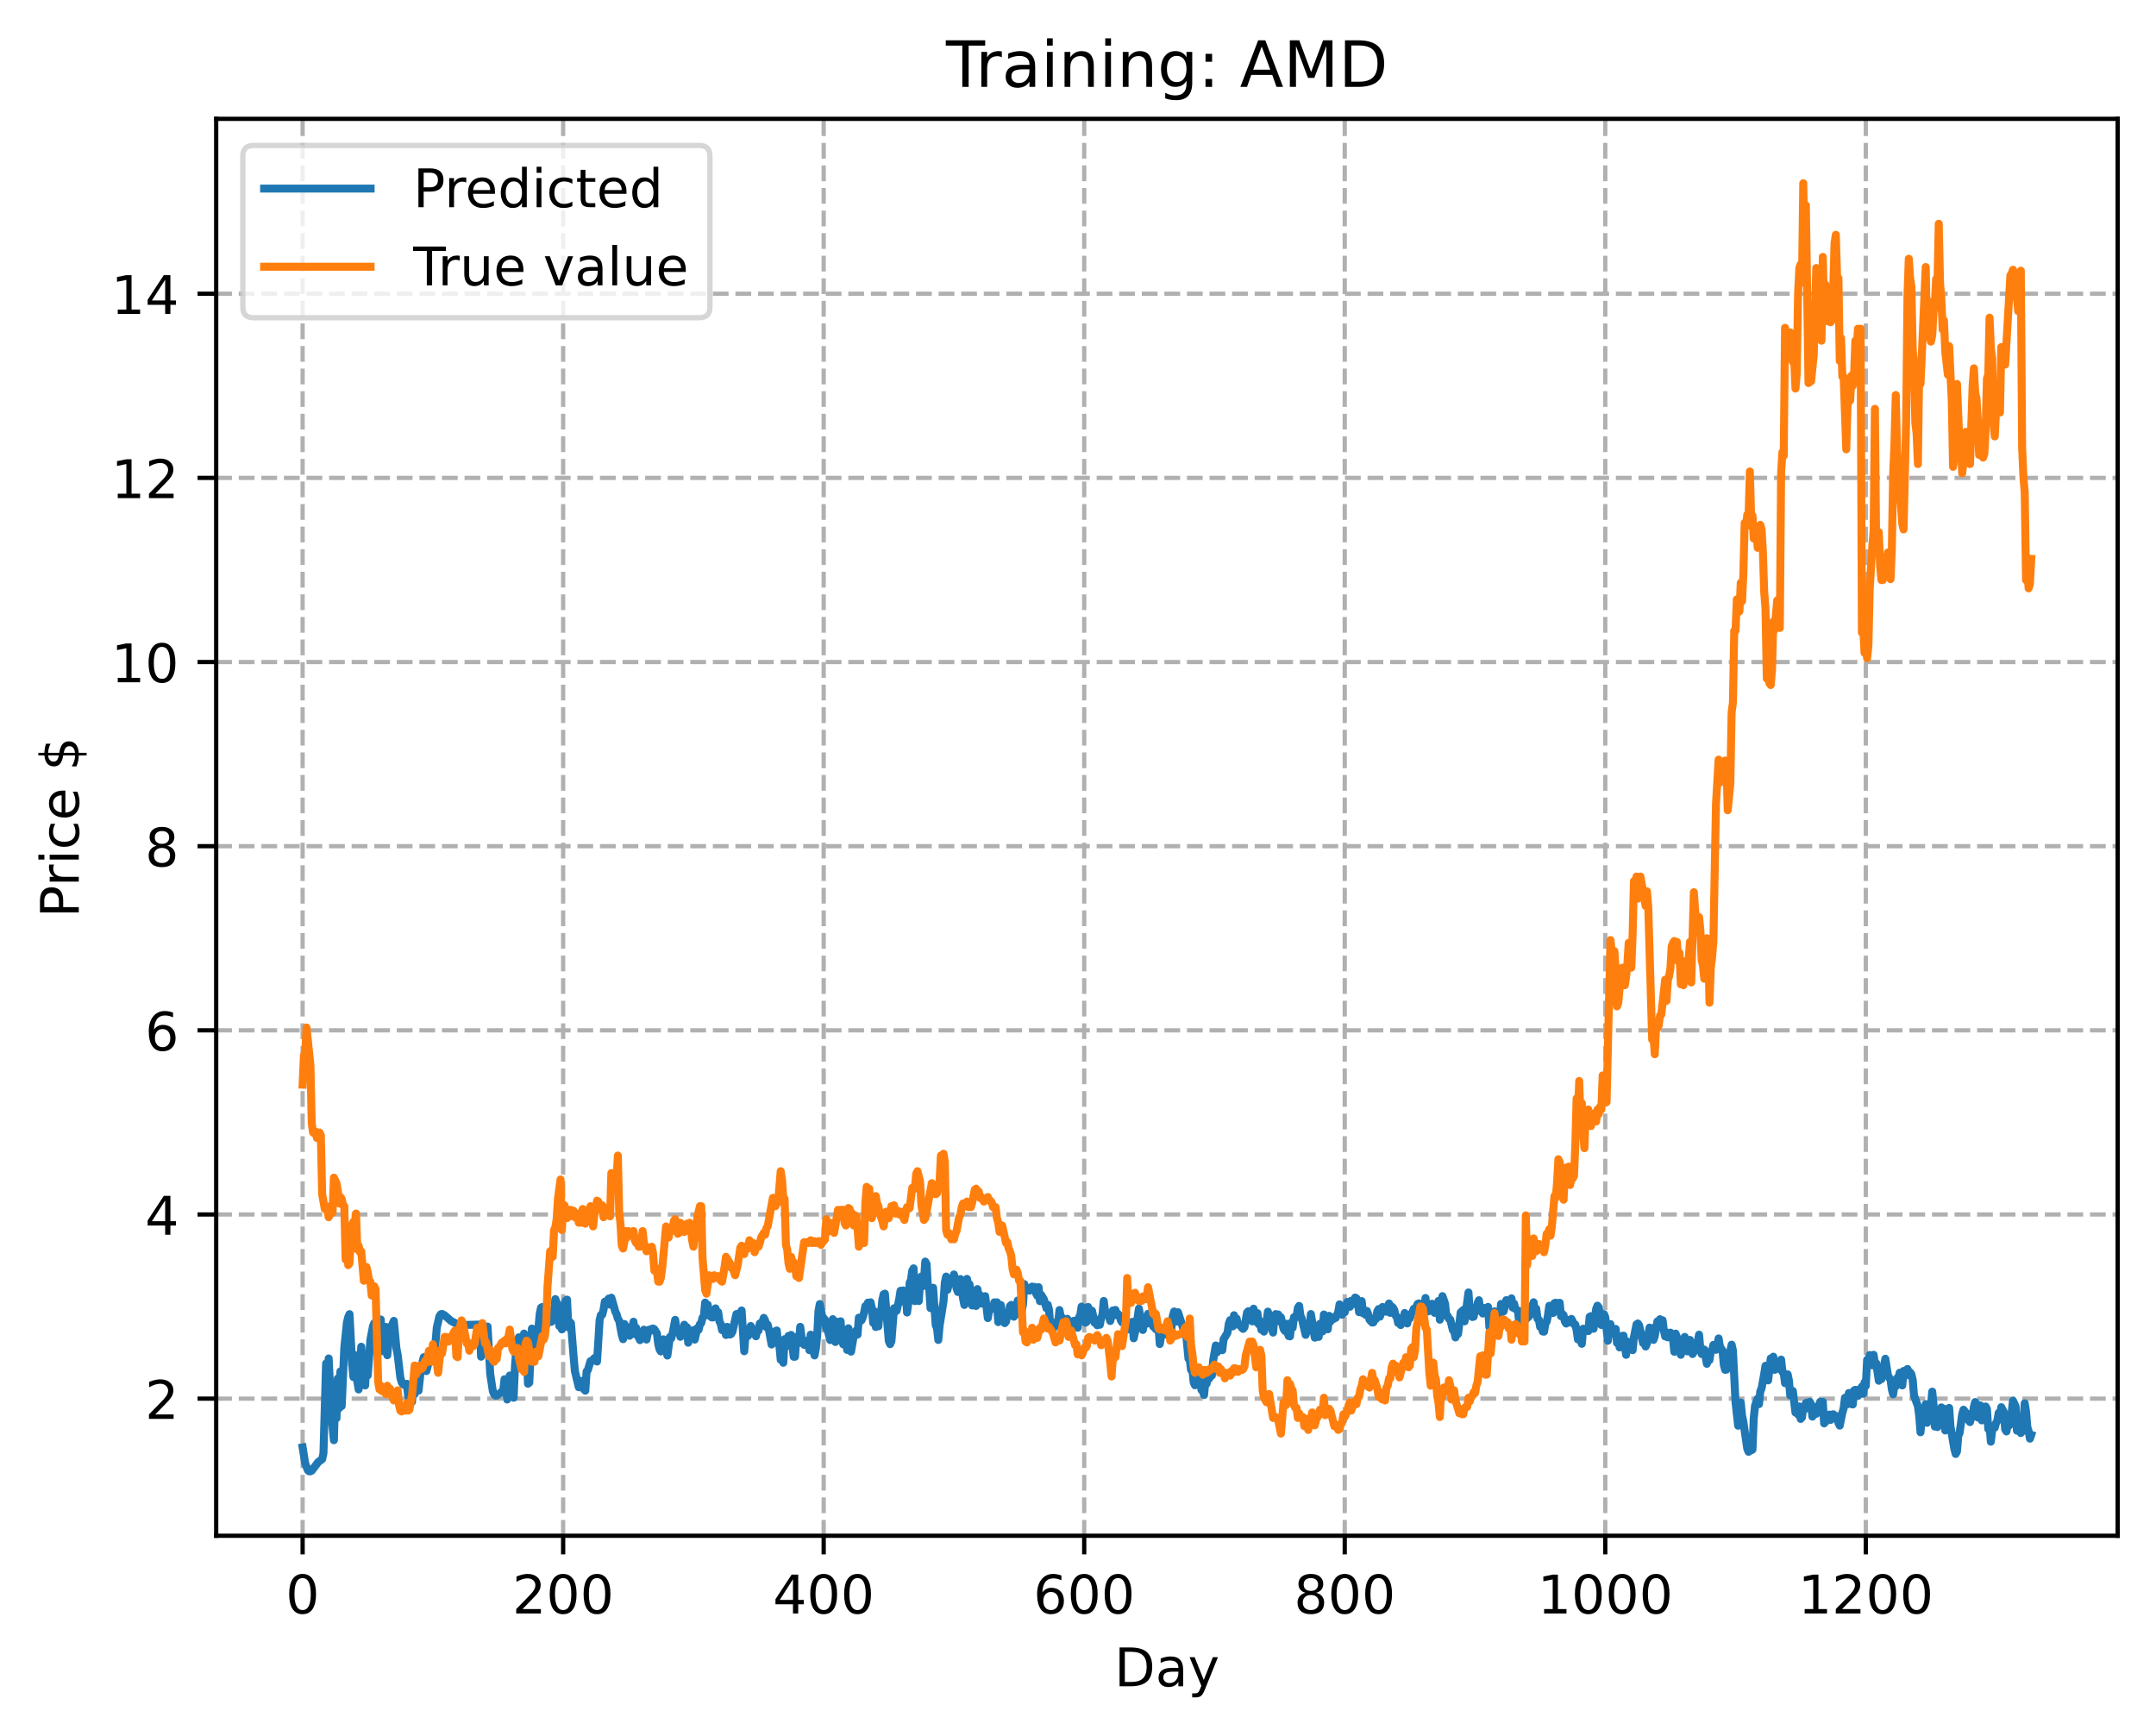 <?xml version="1.0" encoding="utf-8" standalone="no"?>
<!DOCTYPE svg PUBLIC "-//W3C//DTD SVG 1.1//EN"
  "http://www.w3.org/Graphics/SVG/1.1/DTD/svg11.dtd">
<!-- Created with matplotlib (https://matplotlib.org/) -->
<svg height="325.986pt" version="1.1" viewBox="0 0 404.923 325.986" width="404.923pt" xmlns="http://www.w3.org/2000/svg" xmlns:xlink="http://www.w3.org/1999/xlink">
 <defs>
  <style type="text/css">
*{stroke-linecap:butt;stroke-linejoin:round;}
  </style>
 </defs>
 <g id="figure_1">
  <g id="patch_1">
   <path d="M 0 325.986 
L 404.923 325.986 
L 404.923 0 
L 0 0 
z
" style="fill:#ffffff;"/>
  </g>
  <g id="axes_1">
   <g id="patch_2">
    <path d="M 40.603 288.43 
L 397.723 288.43 
L 397.723 22.318 
L 40.603 22.318 
z
" style="fill:#ffffff;"/>
   </g>
   <g id="matplotlib.axis_1">
    <g id="xtick_1">
     <g id="line2d_1">
      <path clip-path="url(#p4c525ef087)" d="M 56.836 288.43 
L 56.836 22.318 
" style="fill:none;stroke:#b0b0b0;stroke-dasharray:2.96,1.28;stroke-dashoffset:0;stroke-width:0.8;"/>
     </g>
     <g id="line2d_2">
      <defs>
       <path d="M 0 0 
L 0 3.5 
" id="m6bb56a4f90" style="stroke:#000000;stroke-width:0.8;"/>
      </defs>
      <g>
       <use style="stroke:#000000;stroke-width:0.8;" x="56.836" xlink:href="#m6bb56a4f90" y="288.43"/>
      </g>
     </g>
     <g id="text_1">
      <!-- 0 -->
      <defs>
       <path d="M 31.781 66.406 
Q 24.172 66.406 20.328 58.906 
Q 16.5 51.422 16.5 36.375 
Q 16.5 21.391 20.328 13.891 
Q 24.172 6.391 31.781 6.391 
Q 39.453 6.391 43.281 13.891 
Q 47.125 21.391 47.125 36.375 
Q 47.125 51.422 43.281 58.906 
Q 39.453 66.406 31.781 66.406 
z
M 31.781 74.219 
Q 44.047 74.219 50.516 64.516 
Q 56.984 54.828 56.984 36.375 
Q 56.984 17.969 50.516 8.266 
Q 44.047 -1.422 31.781 -1.422 
Q 19.531 -1.422 13.062 8.266 
Q 6.594 17.969 6.594 36.375 
Q 6.594 54.828 13.062 64.516 
Q 19.531 74.219 31.781 74.219 
z
" id="DejaVuSans-48"/>
      </defs>
      <g transform="translate(53.655 303.029)scale(0.1 -0.1)">
       <use xlink:href="#DejaVuSans-48"/>
      </g>
     </g>
    </g>
    <g id="xtick_2">
     <g id="line2d_3">
      <path clip-path="url(#p4c525ef087)" d="M 105.766 288.43 
L 105.766 22.318 
" style="fill:none;stroke:#b0b0b0;stroke-dasharray:2.96,1.28;stroke-dashoffset:0;stroke-width:0.8;"/>
     </g>
     <g id="line2d_4">
      <g>
       <use style="stroke:#000000;stroke-width:0.8;" x="105.766" xlink:href="#m6bb56a4f90" y="288.43"/>
      </g>
     </g>
     <g id="text_2">
      <!-- 200 -->
      <defs>
       <path d="M 19.188 8.297 
L 53.609 8.297 
L 53.609 0 
L 7.328 0 
L 7.328 8.297 
Q 12.938 14.109 22.625 23.891 
Q 32.328 33.688 34.812 36.531 
Q 39.547 41.844 41.422 45.531 
Q 43.312 49.219 43.312 52.781 
Q 43.312 58.594 39.234 62.25 
Q 35.156 65.922 28.609 65.922 
Q 23.969 65.922 18.812 64.312 
Q 13.672 62.703 7.812 59.422 
L 7.812 69.391 
Q 13.766 71.781 18.938 73 
Q 24.125 74.219 28.422 74.219 
Q 39.75 74.219 46.484 68.547 
Q 53.219 62.891 53.219 53.422 
Q 53.219 48.922 51.531 44.891 
Q 49.859 40.875 45.406 35.406 
Q 44.188 33.984 37.641 27.219 
Q 31.109 20.453 19.188 8.297 
z
" id="DejaVuSans-50"/>
      </defs>
      <g transform="translate(96.223 303.029)scale(0.1 -0.1)">
       <use xlink:href="#DejaVuSans-50"/>
       <use x="63.623" xlink:href="#DejaVuSans-48"/>
       <use x="127.246" xlink:href="#DejaVuSans-48"/>
      </g>
     </g>
    </g>
    <g id="xtick_3">
     <g id="line2d_5">
      <path clip-path="url(#p4c525ef087)" d="M 154.697 288.43 
L 154.697 22.318 
" style="fill:none;stroke:#b0b0b0;stroke-dasharray:2.96,1.28;stroke-dashoffset:0;stroke-width:0.8;"/>
     </g>
     <g id="line2d_6">
      <g>
       <use style="stroke:#000000;stroke-width:0.8;" x="154.697" xlink:href="#m6bb56a4f90" y="288.43"/>
      </g>
     </g>
     <g id="text_3">
      <!-- 400 -->
      <defs>
       <path d="M 37.797 64.312 
L 12.891 25.391 
L 37.797 25.391 
z
M 35.203 72.906 
L 47.609 72.906 
L 47.609 25.391 
L 58.016 25.391 
L 58.016 17.188 
L 47.609 17.188 
L 47.609 0 
L 37.797 0 
L 37.797 17.188 
L 4.891 17.188 
L 4.891 26.703 
z
" id="DejaVuSans-52"/>
      </defs>
      <g transform="translate(145.153 303.029)scale(0.1 -0.1)">
       <use xlink:href="#DejaVuSans-52"/>
       <use x="63.623" xlink:href="#DejaVuSans-48"/>
       <use x="127.246" xlink:href="#DejaVuSans-48"/>
      </g>
     </g>
    </g>
    <g id="xtick_4">
     <g id="line2d_7">
      <path clip-path="url(#p4c525ef087)" d="M 203.628 288.43 
L 203.628 22.318 
" style="fill:none;stroke:#b0b0b0;stroke-dasharray:2.96,1.28;stroke-dashoffset:0;stroke-width:0.8;"/>
     </g>
     <g id="line2d_8">
      <g>
       <use style="stroke:#000000;stroke-width:0.8;" x="203.628" xlink:href="#m6bb56a4f90" y="288.43"/>
      </g>
     </g>
     <g id="text_4">
      <!-- 600 -->
      <defs>
       <path d="M 33.016 40.375 
Q 26.375 40.375 22.484 35.828 
Q 18.609 31.297 18.609 23.391 
Q 18.609 15.531 22.484 10.953 
Q 26.375 6.391 33.016 6.391 
Q 39.656 6.391 43.531 10.953 
Q 47.406 15.531 47.406 23.391 
Q 47.406 31.297 43.531 35.828 
Q 39.656 40.375 33.016 40.375 
z
M 52.594 71.297 
L 52.594 62.312 
Q 48.875 64.062 45.094 64.984 
Q 41.312 65.922 37.594 65.922 
Q 27.828 65.922 22.672 59.328 
Q 17.531 52.734 16.797 39.406 
Q 19.672 43.656 24.016 45.922 
Q 28.375 48.188 33.594 48.188 
Q 44.578 48.188 50.953 41.516 
Q 57.328 34.859 57.328 23.391 
Q 57.328 12.156 50.688 5.359 
Q 44.047 -1.422 33.016 -1.422 
Q 20.359 -1.422 13.672 8.266 
Q 6.984 17.969 6.984 36.375 
Q 6.984 53.656 15.188 63.938 
Q 23.391 74.219 37.203 74.219 
Q 40.922 74.219 44.703 73.484 
Q 48.484 72.75 52.594 71.297 
z
" id="DejaVuSans-54"/>
      </defs>
      <g transform="translate(194.084 303.029)scale(0.1 -0.1)">
       <use xlink:href="#DejaVuSans-54"/>
       <use x="63.623" xlink:href="#DejaVuSans-48"/>
       <use x="127.246" xlink:href="#DejaVuSans-48"/>
      </g>
     </g>
    </g>
    <g id="xtick_5">
     <g id="line2d_9">
      <path clip-path="url(#p4c525ef087)" d="M 252.558 288.43 
L 252.558 22.318 
" style="fill:none;stroke:#b0b0b0;stroke-dasharray:2.96,1.28;stroke-dashoffset:0;stroke-width:0.8;"/>
     </g>
     <g id="line2d_10">
      <g>
       <use style="stroke:#000000;stroke-width:0.8;" x="252.558" xlink:href="#m6bb56a4f90" y="288.43"/>
      </g>
     </g>
     <g id="text_5">
      <!-- 800 -->
      <defs>
       <path d="M 31.781 34.625 
Q 24.75 34.625 20.719 30.859 
Q 16.703 27.094 16.703 20.516 
Q 16.703 13.922 20.719 10.156 
Q 24.75 6.391 31.781 6.391 
Q 38.812 6.391 42.859 10.172 
Q 46.922 13.969 46.922 20.516 
Q 46.922 27.094 42.891 30.859 
Q 38.875 34.625 31.781 34.625 
z
M 21.922 38.812 
Q 15.578 40.375 12.031 44.719 
Q 8.5 49.078 8.5 55.328 
Q 8.5 64.062 14.719 69.141 
Q 20.953 74.219 31.781 74.219 
Q 42.672 74.219 48.875 69.141 
Q 55.078 64.062 55.078 55.328 
Q 55.078 49.078 51.531 44.719 
Q 48 40.375 41.703 38.812 
Q 48.828 37.156 52.797 32.312 
Q 56.781 27.484 56.781 20.516 
Q 56.781 9.906 50.312 4.234 
Q 43.844 -1.422 31.781 -1.422 
Q 19.734 -1.422 13.25 4.234 
Q 6.781 9.906 6.781 20.516 
Q 6.781 27.484 10.781 32.312 
Q 14.797 37.156 21.922 38.812 
z
M 18.312 54.391 
Q 18.312 48.734 21.844 45.562 
Q 25.391 42.391 31.781 42.391 
Q 38.141 42.391 41.719 45.562 
Q 45.312 48.734 45.312 54.391 
Q 45.312 60.062 41.719 63.234 
Q 38.141 66.406 31.781 66.406 
Q 25.391 66.406 21.844 63.234 
Q 18.312 60.062 18.312 54.391 
z
" id="DejaVuSans-56"/>
      </defs>
      <g transform="translate(243.015 303.029)scale(0.1 -0.1)">
       <use xlink:href="#DejaVuSans-56"/>
       <use x="63.623" xlink:href="#DejaVuSans-48"/>
       <use x="127.246" xlink:href="#DejaVuSans-48"/>
      </g>
     </g>
    </g>
    <g id="xtick_6">
     <g id="line2d_11">
      <path clip-path="url(#p4c525ef087)" d="M 301.489 288.43 
L 301.489 22.318 
" style="fill:none;stroke:#b0b0b0;stroke-dasharray:2.96,1.28;stroke-dashoffset:0;stroke-width:0.8;"/>
     </g>
     <g id="line2d_12">
      <g>
       <use style="stroke:#000000;stroke-width:0.8;" x="301.489" xlink:href="#m6bb56a4f90" y="288.43"/>
      </g>
     </g>
     <g id="text_6">
      <!-- 1000 -->
      <defs>
       <path d="M 12.406 8.297 
L 28.516 8.297 
L 28.516 63.922 
L 10.984 60.406 
L 10.984 69.391 
L 28.422 72.906 
L 38.281 72.906 
L 38.281 8.297 
L 54.391 8.297 
L 54.391 0 
L 12.406 0 
z
" id="DejaVuSans-49"/>
      </defs>
      <g transform="translate(288.764 303.029)scale(0.1 -0.1)">
       <use xlink:href="#DejaVuSans-49"/>
       <use x="63.623" xlink:href="#DejaVuSans-48"/>
       <use x="127.246" xlink:href="#DejaVuSans-48"/>
       <use x="190.869" xlink:href="#DejaVuSans-48"/>
      </g>
     </g>
    </g>
    <g id="xtick_7">
     <g id="line2d_13">
      <path clip-path="url(#p4c525ef087)" d="M 350.419 288.43 
L 350.419 22.318 
" style="fill:none;stroke:#b0b0b0;stroke-dasharray:2.96,1.28;stroke-dashoffset:0;stroke-width:0.8;"/>
     </g>
     <g id="line2d_14">
      <g>
       <use style="stroke:#000000;stroke-width:0.8;" x="350.419" xlink:href="#m6bb56a4f90" y="288.43"/>
      </g>
     </g>
     <g id="text_7">
      <!-- 1200 -->
      <g transform="translate(337.694 303.029)scale(0.1 -0.1)">
       <use xlink:href="#DejaVuSans-49"/>
       <use x="63.623" xlink:href="#DejaVuSans-50"/>
       <use x="127.246" xlink:href="#DejaVuSans-48"/>
       <use x="190.869" xlink:href="#DejaVuSans-48"/>
      </g>
     </g>
    </g>
    <g id="text_8">
     <!-- Day -->
     <defs>
      <path d="M 19.672 64.797 
L 19.672 8.109 
L 31.594 8.109 
Q 46.688 8.109 53.688 14.938 
Q 60.688 21.781 60.688 36.531 
Q 60.688 51.172 53.688 57.984 
Q 46.688 64.797 31.594 64.797 
z
M 9.812 72.906 
L 30.078 72.906 
Q 51.266 72.906 61.172 64.094 
Q 71.094 55.281 71.094 36.531 
Q 71.094 17.672 61.125 8.828 
Q 51.172 0 30.078 0 
L 9.812 0 
z
" id="DejaVuSans-68"/>
      <path d="M 34.281 27.484 
Q 23.391 27.484 19.188 25 
Q 14.984 22.516 14.984 16.5 
Q 14.984 11.719 18.141 8.906 
Q 21.297 6.109 26.703 6.109 
Q 34.188 6.109 38.703 11.406 
Q 43.219 16.703 43.219 25.484 
L 43.219 27.484 
z
M 52.203 31.203 
L 52.203 0 
L 43.219 0 
L 43.219 8.297 
Q 40.141 3.328 35.547 0.953 
Q 30.953 -1.422 24.312 -1.422 
Q 15.922 -1.422 10.953 3.297 
Q 6 8.016 6 15.922 
Q 6 25.141 12.172 29.828 
Q 18.359 34.516 30.609 34.516 
L 43.219 34.516 
L 43.219 35.406 
Q 43.219 41.609 39.141 45 
Q 35.062 48.391 27.688 48.391 
Q 23 48.391 18.547 47.266 
Q 14.109 46.141 10.016 43.891 
L 10.016 52.203 
Q 14.938 54.109 19.578 55.047 
Q 24.219 56 28.609 56 
Q 40.484 56 46.344 49.844 
Q 52.203 43.703 52.203 31.203 
z
" id="DejaVuSans-97"/>
      <path d="M 32.172 -5.078 
Q 28.375 -14.844 24.75 -17.812 
Q 21.141 -20.797 15.094 -20.797 
L 7.906 -20.797 
L 7.906 -13.281 
L 13.188 -13.281 
Q 16.891 -13.281 18.938 -11.516 
Q 21 -9.766 23.484 -3.219 
L 25.094 0.875 
L 2.984 54.688 
L 12.5 54.688 
L 29.594 11.922 
L 46.688 54.688 
L 56.203 54.688 
z
" id="DejaVuSans-121"/>
     </defs>
     <g transform="translate(209.29 316.707)scale(0.1 -0.1)">
      <use xlink:href="#DejaVuSans-68"/>
      <use x="77.002" xlink:href="#DejaVuSans-97"/>
      <use x="138.281" xlink:href="#DejaVuSans-121"/>
     </g>
    </g>
   </g>
   <g id="matplotlib.axis_2">
    <g id="ytick_1">
     <g id="line2d_15">
      <path clip-path="url(#p4c525ef087)" d="M 40.603 262.679 
L 397.723 262.679 
" style="fill:none;stroke:#b0b0b0;stroke-dasharray:2.96,1.28;stroke-dashoffset:0;stroke-width:0.8;"/>
     </g>
     <g id="line2d_16">
      <defs>
       <path d="M 0 0 
L -3.5 0 
" id="m88be355602" style="stroke:#000000;stroke-width:0.8;"/>
      </defs>
      <g>
       <use style="stroke:#000000;stroke-width:0.8;" x="40.603" xlink:href="#m88be355602" y="262.679"/>
      </g>
     </g>
     <g id="text_9">
      <!-- 2 -->
      <g transform="translate(27.241 266.479)scale(0.1 -0.1)">
       <use xlink:href="#DejaVuSans-50"/>
      </g>
     </g>
    </g>
    <g id="ytick_2">
     <g id="line2d_17">
      <path clip-path="url(#p4c525ef087)" d="M 40.603 228.094 
L 397.723 228.094 
" style="fill:none;stroke:#b0b0b0;stroke-dasharray:2.96,1.28;stroke-dashoffset:0;stroke-width:0.8;"/>
     </g>
     <g id="line2d_18">
      <g>
       <use style="stroke:#000000;stroke-width:0.8;" x="40.603" xlink:href="#m88be355602" y="228.094"/>
      </g>
     </g>
     <g id="text_10">
      <!-- 4 -->
      <g transform="translate(27.241 231.893)scale(0.1 -0.1)">
       <use xlink:href="#DejaVuSans-52"/>
      </g>
     </g>
    </g>
    <g id="ytick_3">
     <g id="line2d_19">
      <path clip-path="url(#p4c525ef087)" d="M 40.603 193.508 
L 397.723 193.508 
" style="fill:none;stroke:#b0b0b0;stroke-dasharray:2.96,1.28;stroke-dashoffset:0;stroke-width:0.8;"/>
     </g>
     <g id="line2d_20">
      <g>
       <use style="stroke:#000000;stroke-width:0.8;" x="40.603" xlink:href="#m88be355602" y="193.508"/>
      </g>
     </g>
     <g id="text_11">
      <!-- 6 -->
      <g transform="translate(27.241 197.307)scale(0.1 -0.1)">
       <use xlink:href="#DejaVuSans-54"/>
      </g>
     </g>
    </g>
    <g id="ytick_4">
     <g id="line2d_21">
      <path clip-path="url(#p4c525ef087)" d="M 40.603 158.922 
L 397.723 158.922 
" style="fill:none;stroke:#b0b0b0;stroke-dasharray:2.96,1.28;stroke-dashoffset:0;stroke-width:0.8;"/>
     </g>
     <g id="line2d_22">
      <g>
       <use style="stroke:#000000;stroke-width:0.8;" x="40.603" xlink:href="#m88be355602" y="158.922"/>
      </g>
     </g>
     <g id="text_12">
      <!-- 8 -->
      <g transform="translate(27.241 162.722)scale(0.1 -0.1)">
       <use xlink:href="#DejaVuSans-56"/>
      </g>
     </g>
    </g>
    <g id="ytick_5">
     <g id="line2d_23">
      <path clip-path="url(#p4c525ef087)" d="M 40.603 124.337 
L 397.723 124.337 
" style="fill:none;stroke:#b0b0b0;stroke-dasharray:2.96,1.28;stroke-dashoffset:0;stroke-width:0.8;"/>
     </g>
     <g id="line2d_24">
      <g>
       <use style="stroke:#000000;stroke-width:0.8;" x="40.603" xlink:href="#m88be355602" y="124.337"/>
      </g>
     </g>
     <g id="text_13">
      <!-- 10 -->
      <g transform="translate(20.878 128.136)scale(0.1 -0.1)">
       <use xlink:href="#DejaVuSans-49"/>
       <use x="63.623" xlink:href="#DejaVuSans-48"/>
      </g>
     </g>
    </g>
    <g id="ytick_6">
     <g id="line2d_25">
      <path clip-path="url(#p4c525ef087)" d="M 40.603 89.751 
L 397.723 89.751 
" style="fill:none;stroke:#b0b0b0;stroke-dasharray:2.96,1.28;stroke-dashoffset:0;stroke-width:0.8;"/>
     </g>
     <g id="line2d_26">
      <g>
       <use style="stroke:#000000;stroke-width:0.8;" x="40.603" xlink:href="#m88be355602" y="89.751"/>
      </g>
     </g>
     <g id="text_14">
      <!-- 12 -->
      <g transform="translate(20.878 93.55)scale(0.1 -0.1)">
       <use xlink:href="#DejaVuSans-49"/>
       <use x="63.623" xlink:href="#DejaVuSans-50"/>
      </g>
     </g>
    </g>
    <g id="ytick_7">
     <g id="line2d_27">
      <path clip-path="url(#p4c525ef087)" d="M 40.603 55.166 
L 397.723 55.166 
" style="fill:none;stroke:#b0b0b0;stroke-dasharray:2.96,1.28;stroke-dashoffset:0;stroke-width:0.8;"/>
     </g>
     <g id="line2d_28">
      <g>
       <use style="stroke:#000000;stroke-width:0.8;" x="40.603" xlink:href="#m88be355602" y="55.166"/>
      </g>
     </g>
     <g id="text_15">
      <!-- 14 -->
      <g transform="translate(20.878 58.965)scale(0.1 -0.1)">
       <use xlink:href="#DejaVuSans-49"/>
       <use x="63.623" xlink:href="#DejaVuSans-52"/>
      </g>
     </g>
    </g>
    <g id="text_16">
     <!-- Price $ -->
     <defs>
      <path d="M 19.672 64.797 
L 19.672 37.406 
L 32.078 37.406 
Q 38.969 37.406 42.719 40.969 
Q 46.484 44.531 46.484 51.125 
Q 46.484 57.672 42.719 61.234 
Q 38.969 64.797 32.078 64.797 
z
M 9.812 72.906 
L 32.078 72.906 
Q 44.344 72.906 50.609 67.359 
Q 56.891 61.812 56.891 51.125 
Q 56.891 40.328 50.609 34.812 
Q 44.344 29.297 32.078 29.297 
L 19.672 29.297 
L 19.672 0 
L 9.812 0 
z
" id="DejaVuSans-80"/>
      <path d="M 41.109 46.297 
Q 39.594 47.172 37.812 47.578 
Q 36.031 48 33.891 48 
Q 26.266 48 22.188 43.047 
Q 18.109 38.094 18.109 28.812 
L 18.109 0 
L 9.078 0 
L 9.078 54.688 
L 18.109 54.688 
L 18.109 46.188 
Q 20.953 51.172 25.484 53.578 
Q 30.031 56 36.531 56 
Q 37.453 56 38.578 55.875 
Q 39.703 55.766 41.062 55.516 
z
" id="DejaVuSans-114"/>
      <path d="M 9.422 54.688 
L 18.406 54.688 
L 18.406 0 
L 9.422 0 
z
M 9.422 75.984 
L 18.406 75.984 
L 18.406 64.594 
L 9.422 64.594 
z
" id="DejaVuSans-105"/>
      <path d="M 48.781 52.594 
L 48.781 44.188 
Q 44.969 46.297 41.141 47.344 
Q 37.312 48.391 33.406 48.391 
Q 24.656 48.391 19.812 42.844 
Q 14.984 37.312 14.984 27.297 
Q 14.984 17.281 19.812 11.734 
Q 24.656 6.203 33.406 6.203 
Q 37.312 6.203 41.141 7.25 
Q 44.969 8.297 48.781 10.406 
L 48.781 2.094 
Q 45.016 0.344 40.984 -0.531 
Q 36.969 -1.422 32.422 -1.422 
Q 20.062 -1.422 12.781 6.344 
Q 5.516 14.109 5.516 27.297 
Q 5.516 40.672 12.859 48.328 
Q 20.219 56 33.016 56 
Q 37.156 56 41.109 55.141 
Q 45.062 54.297 48.781 52.594 
z
" id="DejaVuSans-99"/>
      <path d="M 56.203 29.594 
L 56.203 25.203 
L 14.891 25.203 
Q 15.484 15.922 20.484 11.062 
Q 25.484 6.203 34.422 6.203 
Q 39.594 6.203 44.453 7.469 
Q 49.312 8.734 54.109 11.281 
L 54.109 2.781 
Q 49.266 0.734 44.188 -0.344 
Q 39.109 -1.422 33.891 -1.422 
Q 20.797 -1.422 13.156 6.188 
Q 5.516 13.812 5.516 26.812 
Q 5.516 40.234 12.766 48.109 
Q 20.016 56 32.328 56 
Q 43.359 56 49.781 48.891 
Q 56.203 41.797 56.203 29.594 
z
M 47.219 32.234 
Q 47.125 39.594 43.094 43.984 
Q 39.062 48.391 32.422 48.391 
Q 24.906 48.391 20.391 44.141 
Q 15.875 39.891 15.188 32.172 
z
" id="DejaVuSans-101"/>
      <path id="DejaVuSans-32"/>
      <path d="M 33.797 -14.703 
L 28.906 -14.703 
L 28.859 0 
Q 23.734 0.094 18.609 1.188 
Q 13.484 2.297 8.297 4.5 
L 8.297 13.281 
Q 13.281 10.156 18.375 8.562 
Q 23.484 6.984 28.906 6.938 
L 28.906 29.203 
Q 18.109 30.953 13.203 35.156 
Q 8.297 39.359 8.297 46.688 
Q 8.297 54.641 13.625 59.219 
Q 18.953 63.812 28.906 64.5 
L 28.906 75.984 
L 33.797 75.984 
L 33.797 64.656 
Q 38.328 64.453 42.578 63.688 
Q 46.828 62.938 50.875 61.625 
L 50.875 53.078 
Q 46.828 55.125 42.547 56.25 
Q 38.281 57.375 33.797 57.562 
L 33.797 36.719 
Q 44.875 35.016 50.094 30.609 
Q 55.328 26.219 55.328 18.609 
Q 55.328 10.359 49.781 5.594 
Q 44.234 0.828 33.797 0.094 
z
M 28.906 37.594 
L 28.906 57.625 
Q 23.25 56.984 20.266 54.391 
Q 17.281 51.812 17.281 47.516 
Q 17.281 43.312 20.031 40.969 
Q 22.797 38.625 28.906 37.594 
z
M 33.797 28.219 
L 33.797 7.078 
Q 39.984 7.906 43.141 10.594 
Q 46.297 13.281 46.297 17.672 
Q 46.297 21.969 43.281 24.5 
Q 40.281 27.047 33.797 28.219 
z
" id="DejaVuSans-36"/>
     </defs>
     <g transform="translate(14.798 172.342)rotate(-90)scale(0.1 -0.1)">
      <use xlink:href="#DejaVuSans-80"/>
      <use x="58.553" xlink:href="#DejaVuSans-114"/>
      <use x="99.666" xlink:href="#DejaVuSans-105"/>
      <use x="127.449" xlink:href="#DejaVuSans-99"/>
      <use x="182.43" xlink:href="#DejaVuSans-101"/>
      <use x="243.953" xlink:href="#DejaVuSans-32"/>
      <use x="275.74" xlink:href="#DejaVuSans-36"/>
     </g>
    </g>
   </g>
   <g id="line2d_29">
    <path clip-path="url(#p4c525ef087)" d="M 56.836 271.841 
L 57.325 274.864 
L 57.814 276.127 
L 58.059 276.332 
L 58.304 276.334 
L 58.548 276.206 
L 59.772 274.588 
L 60.506 274.051 
L 60.75 272.934 
L 61.24 256.085 
L 61.484 261.24 
L 61.729 255.138 
L 62.218 265.493 
L 62.708 270.488 
L 62.952 261.804 
L 63.197 266.37 
L 63.441 258.898 
L 63.686 264.489 
L 63.931 257.576 
L 64.175 264.079 
L 64.665 253.107 
L 65.154 248.395 
L 65.399 247.357 
L 65.643 246.814 
L 66.133 256.179 
L 66.377 258.633 
L 66.622 254.495 
L 66.867 257.972 
L 67.356 260.958 
L 67.845 252.933 
L 68.09 256.772 
L 68.579 260.208 
L 68.824 255.397 
L 69.069 258.315 
L 69.558 251.661 
L 70.047 249.067 
L 70.292 248.512 
L 70.781 248.074 
L 71.515 247.821 
L 71.76 253.783 
L 72.004 251.281 
L 72.494 249.211 
L 72.738 254.535 
L 72.983 251.692 
L 73.472 249.208 
L 73.962 248.078 
L 74.451 253.223 
L 74.696 254.509 
L 75.185 258.715 
L 75.429 259.567 
L 75.674 259.981 
L 75.919 260.121 
L 76.408 259.899 
L 76.653 262.179 
L 76.897 262.837 
L 77.142 263.159 
L 77.387 263.274 
L 77.631 260.018 
L 77.876 261.822 
L 78.121 258.959 
L 78.365 260.562 
L 78.61 261.177 
L 79.099 256.772 
L 79.589 254.9 
L 80.078 257.507 
L 80.567 255.658 
L 81.056 255.11 
L 81.301 255.023 
L 81.546 255.062 
L 82.035 249.331 
L 82.524 247.212 
L 82.769 246.847 
L 83.014 246.774 
L 83.503 247.029 
L 84.726 248.097 
L 85.705 248.599 
L 86.684 248.704 
L 87.417 248.837 
L 90.109 248.777 
L 90.353 254.802 
L 90.598 252.287 
L 91.087 250.207 
L 91.577 249.15 
L 92.066 258.022 
L 92.555 261.264 
L 92.8 261.879 
L 93.044 262.108 
L 93.289 262.105 
L 94.023 261.56 
L 94.512 261.145 
L 94.757 259.036 
L 95.246 262.842 
L 95.736 258.344 
L 96.225 261.666 
L 96.47 262.513 
L 96.714 256.624 
L 96.959 253.547 
L 97.204 253.499 
L 97.448 251.16 
L 97.938 256.934 
L 98.427 250.462 
L 98.672 254.823 
L 98.916 253.394 
L 99.161 259.885 
L 99.405 259.682 
L 99.895 249.526 
L 100.139 252.978 
L 100.384 253.379 
L 100.629 254.815 
L 101.363 246.775 
L 101.607 245.603 
L 101.852 245.461 
L 102.097 250.339 
L 102.341 247.307 
L 102.586 247.45 
L 102.831 248.574 
L 103.075 246.048 
L 103.32 246.706 
L 103.565 248.251 
L 103.809 247.095 
L 104.054 246.631 
L 104.299 243.986 
L 104.788 245.267 
L 105.032 249.041 
L 105.277 246.658 
L 105.522 249.675 
L 105.766 245.659 
L 106.256 244.249 
L 106.5 244.087 
L 106.745 249.308 
L 106.99 248.267 
L 107.234 248.514 
L 107.724 254.735 
L 107.968 257.489 
L 108.702 260.539 
L 108.947 260.515 
L 109.192 259.347 
L 109.436 260.655 
L 109.926 261.191 
L 110.17 257.57 
L 110.415 257.286 
L 110.904 255.635 
L 111.149 255.641 
L 111.638 255.061 
L 111.883 255.549 
L 112.127 255.713 
L 112.617 247.91 
L 112.861 246.97 
L 113.106 246.92 
L 113.351 245.981 
L 113.595 244.477 
L 113.84 244.538 
L 114.329 243.888 
L 114.574 245.033 
L 114.819 243.726 
L 115.308 245.373 
L 115.553 246.321 
L 115.797 246.81 
L 116.042 247.671 
L 116.287 248.039 
L 116.776 250.663 
L 117.02 251.514 
L 117.265 248.662 
L 117.51 249.141 
L 117.754 250.192 
L 117.999 249.573 
L 118.244 250.875 
L 118.488 249.629 
L 118.733 249.443 
L 118.978 248.23 
L 119.222 250.568 
L 119.467 249.376 
L 119.712 250.659 
L 120.201 251.696 
L 120.446 250.624 
L 120.69 251.117 
L 120.935 249.728 
L 121.18 251.061 
L 121.424 251.588 
L 121.669 250.36 
L 121.914 249.732 
L 122.158 249.945 
L 122.403 249.58 
L 122.648 249.508 
L 122.892 249.652 
L 123.381 250.44 
L 123.626 252.43 
L 123.871 253.443 
L 124.115 253.822 
L 124.36 251.751 
L 124.605 251.54 
L 125.094 253.052 
L 125.339 254.593 
L 125.828 251.084 
L 126.073 251.341 
L 126.317 250.425 
L 126.807 247.88 
L 127.051 249.564 
L 127.296 249.944 
L 127.541 249.953 
L 127.785 251.072 
L 128.03 250.129 
L 128.275 250.375 
L 128.519 248.8 
L 128.764 250.119 
L 129.008 249.266 
L 129.253 252.182 
L 129.498 249.811 
L 129.742 250.783 
L 130.232 249.827 
L 130.476 251.599 
L 130.966 249.429 
L 131.21 249.744 
L 131.455 248.697 
L 131.7 248.482 
L 131.944 247.481 
L 132.189 247.215 
L 132.434 244.645 
L 132.678 245.816 
L 132.923 245.058 
L 133.168 247.089 
L 133.412 247.162 
L 133.657 247.428 
L 133.902 247.438 
L 134.391 245.729 
L 134.636 246.629 
L 134.88 246.441 
L 135.125 248.19 
L 135.369 248.667 
L 135.614 249.813 
L 135.859 249.214 
L 136.103 249.617 
L 136.348 250.728 
L 136.593 249.202 
L 136.837 249.771 
L 137.082 250.653 
L 137.327 250.528 
L 137.571 250.068 
L 138.305 246.799 
L 138.55 247.493 
L 138.795 246.646 
L 139.039 246.965 
L 139.284 246.127 
L 139.773 253.782 
L 140.018 250.714 
L 140.263 249.924 
L 140.507 250.9 
L 140.996 249.04 
L 141.241 249.493 
L 141.73 250.044 
L 141.975 250.974 
L 142.22 249.699 
L 142.464 249.893 
L 142.709 248.55 
L 142.954 249.009 
L 143.443 247.516 
L 143.688 247.95 
L 143.932 249.256 
L 144.177 248.792 
L 144.422 249.81 
L 144.911 252.518 
L 145.156 251.003 
L 145.4 251.555 
L 145.645 249.98 
L 145.89 249.881 
L 146.134 252.338 
L 146.379 252.743 
L 146.624 255.381 
L 146.868 255.252 
L 147.113 255.946 
L 147.357 251.509 
L 147.602 252.931 
L 148.091 250.898 
L 148.336 251.675 
L 148.581 250.714 
L 149.07 254.822 
L 149.315 254.814 
L 149.559 251.116 
L 150.049 252.234 
L 150.293 249.196 
L 150.538 251.11 
L 151.027 252.574 
L 151.272 252.457 
L 151.517 251.873 
L 151.761 251.742 
L 152.006 253.576 
L 152.251 250.665 
L 152.495 253.274 
L 152.74 253.684 
L 152.984 254.57 
L 153.229 253.247 
L 153.474 250.915 
L 153.718 246.248 
L 153.963 244.92 
L 154.452 247.424 
L 154.697 247.566 
L 154.942 247.866 
L 155.186 249.528 
L 155.431 249.738 
L 155.92 251.685 
L 156.41 247.755 
L 156.654 248.252 
L 156.899 252.042 
L 157.388 248.245 
L 157.633 248.706 
L 157.878 248.154 
L 158.122 251.568 
L 158.367 252.488 
L 158.612 251.156 
L 158.856 250.683 
L 159.101 253.536 
L 159.345 249.466 
L 159.835 253.857 
L 160.324 251.023 
L 160.813 249.886 
L 161.058 250.659 
L 161.303 247.472 
L 161.547 248.134 
L 161.792 247.972 
L 162.037 247.407 
L 162.281 246.555 
L 162.526 245.3 
L 162.771 245.257 
L 163.015 244.646 
L 163.26 245.48 
L 163.505 244.591 
L 163.749 245.732 
L 163.994 248.454 
L 164.239 246.279 
L 164.483 249.227 
L 164.728 246.827 
L 164.972 249.103 
L 165.217 246.47 
L 165.462 246.683 
L 165.706 244.179 
L 165.951 243.08 
L 166.196 242.967 
L 166.93 251.888 
L 167.174 252.45 
L 167.419 251.889 
L 167.908 245.712 
L 168.153 245.862 
L 168.398 246.187 
L 168.887 243.965 
L 169.132 242.421 
L 169.376 244.411 
L 169.621 242.362 
L 169.866 243.907 
L 170.11 242.828 
L 170.355 246.509 
L 170.6 244.667 
L 170.844 240.894 
L 171.089 240.411 
L 171.333 238.648 
L 171.578 238.212 
L 171.823 244.36 
L 172.067 242.005 
L 172.557 244.356 
L 172.801 240.688 
L 173.046 239.737 
L 173.291 241.575 
L 173.535 240.389 
L 173.78 236.942 
L 174.025 237.398 
L 174.269 241.61 
L 174.514 241.924 
L 174.759 245.684 
L 175.003 244.456 
L 175.248 241.857 
L 175.737 248.901 
L 175.982 249.442 
L 176.227 251.661 
L 176.471 248.955 
L 177.205 244.418 
L 177.45 240.87 
L 177.694 239.757 
L 177.939 242.249 
L 178.184 241.291 
L 178.428 241.088 
L 178.673 240.378 
L 178.918 240.74 
L 179.162 239.359 
L 179.407 240.263 
L 179.652 241.957 
L 179.896 242.65 
L 180.141 241.715 
L 180.386 240.221 
L 180.875 243.885 
L 181.12 245.088 
L 181.364 243.57 
L 181.609 240.192 
L 181.854 241.378 
L 182.098 241.221 
L 182.588 245.187 
L 182.832 243.494 
L 183.077 243.9 
L 183.321 245.282 
L 183.566 242.109 
L 183.811 243.465 
L 184.055 243.219 
L 184.3 244.825 
L 184.545 244.833 
L 185.034 243.436 
L 185.523 247.559 
L 185.768 246.099 
L 186.257 245.452 
L 186.502 245.818 
L 186.747 244.596 
L 186.991 245.089 
L 187.236 244.592 
L 187.481 248.309 
L 187.725 247.432 
L 187.97 245.094 
L 188.215 246.866 
L 188.459 247.294 
L 188.704 248.505 
L 188.948 248.209 
L 189.193 246.587 
L 189.438 247.217 
L 189.682 245.301 
L 189.927 245.074 
L 190.172 246.67 
L 190.416 247.298 
L 191.15 244.251 
L 191.395 246.718 
L 191.64 246.9 
L 191.884 246.238 
L 192.129 245.006 
L 192.374 241.175 
L 192.618 242.375 
L 192.863 241.807 
L 193.352 242.406 
L 193.597 242.181 
L 193.842 241.637 
L 194.086 241.776 
L 194.331 241.705 
L 194.575 242.921 
L 194.82 243.368 
L 195.065 241.751 
L 195.309 244.379 
L 195.554 243.196 
L 196.043 244.007 
L 196.533 245.696 
L 196.777 245.048 
L 197.022 246.028 
L 197.267 249.048 
L 197.756 249.755 
L 198.001 248.412 
L 198.245 248.997 
L 198.49 248.965 
L 198.735 248.344 
L 198.979 246.044 
L 199.224 247.374 
L 199.469 247.452 
L 199.713 247.926 
L 199.958 249.693 
L 200.203 249.038 
L 200.447 247.692 
L 200.692 249.763 
L 200.936 249.3 
L 201.181 248.326 
L 201.426 248.448 
L 201.67 248.065 
L 201.915 248.142 
L 202.16 247.981 
L 202.404 249.365 
L 202.649 247.43 
L 202.894 246.96 
L 203.138 245.391 
L 203.383 246.134 
L 203.628 247.799 
L 203.872 248.426 
L 204.117 248.241 
L 204.362 245.461 
L 204.606 245.978 
L 204.851 246.823 
L 205.096 246.184 
L 205.585 248.437 
L 205.83 248.353 
L 206.074 248.903 
L 206.319 247.95 
L 206.563 248.811 
L 206.808 247.519 
L 207.053 247.001 
L 207.297 244.336 
L 207.542 246.25 
L 208.031 246.983 
L 208.276 247.35 
L 208.521 248.099 
L 209.01 246.121 
L 209.255 247.018 
L 209.499 246.026 
L 209.744 246.845 
L 209.989 246.786 
L 210.233 247.047 
L 210.478 247.921 
L 210.723 248.343 
L 210.967 247.578 
L 211.212 247.256 
L 211.457 249.111 
L 211.701 248.695 
L 212.191 249.696 
L 212.68 248.258 
L 212.924 251.35 
L 213.414 249.099 
L 213.903 245.765 
L 214.392 248.651 
L 214.637 249.787 
L 214.882 248.542 
L 215.126 248.079 
L 215.371 248.599 
L 215.616 246.752 
L 215.86 248.223 
L 216.105 248.599 
L 216.35 248.031 
L 216.594 249.161 
L 216.839 249.071 
L 217.084 249.656 
L 217.328 249.063 
L 217.573 249.208 
L 217.818 252.431 
L 218.062 251.044 
L 218.796 249.97 
L 219.285 250.739 
L 219.53 250.031 
L 219.775 250.595 
L 220.019 249.387 
L 220.264 247.191 
L 220.509 246.318 
L 220.998 248.202 
L 221.243 246.456 
L 222.466 250.289 
L 222.711 249.938 
L 223.2 255.147 
L 223.445 255.305 
L 223.689 257.277 
L 223.934 257.094 
L 224.179 259.628 
L 224.423 260.171 
L 224.668 259.214 
L 224.912 258.965 
L 225.402 259.379 
L 225.646 261.061 
L 225.891 261.262 
L 226.136 262.009 
L 226.38 259.478 
L 226.625 259.87 
L 226.87 258.123 
L 227.114 258.925 
L 227.359 257.741 
L 227.604 258.352 
L 227.848 255.469 
L 228.338 252.698 
L 228.582 253.974 
L 228.827 252.857 
L 229.072 253.053 
L 229.316 252.793 
L 229.561 253.582 
L 229.806 251.522 
L 230.539 250.312 
L 230.784 248.607 
L 231.029 247.948 
L 231.273 249.057 
L 231.518 249.109 
L 231.763 247.018 
L 232.007 247.967 
L 232.252 247.642 
L 232.497 248.792 
L 232.986 248.815 
L 233.231 249.383 
L 233.475 249.582 
L 233.72 249.282 
L 234.209 246.518 
L 234.454 246.264 
L 234.943 246.98 
L 235.188 248.171 
L 235.433 245.787 
L 235.677 247.574 
L 235.922 248.264 
L 236.167 246.616 
L 236.411 248.719 
L 236.656 248.112 
L 236.9 249.748 
L 237.145 249.499 
L 237.39 250.102 
L 237.634 248.651 
L 237.879 248.192 
L 238.124 246.339 
L 238.368 247.993 
L 239.102 250.28 
L 239.347 247.273 
L 239.592 246.801 
L 239.836 247.619 
L 240.081 246.878 
L 240.326 248.184 
L 240.57 247.406 
L 241.06 249.566 
L 241.304 249.953 
L 241.549 248.611 
L 241.794 250.236 
L 242.038 250.934 
L 242.283 250.983 
L 242.527 248.391 
L 242.772 249.373 
L 243.017 247.39 
L 243.261 247.481 
L 243.506 247.341 
L 243.751 245.637 
L 243.995 245.267 
L 244.24 247.137 
L 244.485 247.606 
L 245.219 250.705 
L 245.463 249.349 
L 245.708 249.284 
L 245.953 249.902 
L 246.197 246.793 
L 246.931 251.229 
L 247.176 251.134 
L 247.421 250.824 
L 247.665 251.086 
L 247.91 248.616 
L 248.155 249.998 
L 248.399 250.061 
L 248.644 246.88 
L 249.133 249.318 
L 249.378 249.659 
L 249.622 247.131 
L 249.867 248.219 
L 250.112 247.381 
L 250.356 247.773 
L 250.601 247.513 
L 250.846 247.53 
L 251.335 246.432 
L 251.58 244.974 
L 251.824 246.751 
L 252.069 246.921 
L 252.314 245.296 
L 252.558 246.463 
L 253.048 244.512 
L 253.292 245.369 
L 253.537 245.431 
L 253.782 244.293 
L 254.026 244.861 
L 254.271 244.894 
L 254.515 243.697 
L 254.76 243.853 
L 255.005 244.41 
L 255.249 246.448 
L 255.494 245.818 
L 255.739 244.358 
L 255.983 246.645 
L 256.228 246.238 
L 256.473 246.939 
L 256.717 246.207 
L 256.962 246.827 
L 257.207 247.847 
L 257.696 248.389 
L 257.941 248.366 
L 258.185 247.715 
L 258.43 247.72 
L 258.675 246.259 
L 258.919 245.858 
L 259.164 247.286 
L 259.653 245.465 
L 259.898 246.318 
L 260.387 246.355 
L 260.632 245.346 
L 260.876 244.811 
L 261.121 246.576 
L 261.366 245.379 
L 261.61 245.59 
L 261.855 246.007 
L 262.1 247.058 
L 262.344 247.281 
L 262.589 248.481 
L 262.834 247.752 
L 263.078 248.867 
L 263.323 248.203 
L 263.568 248.018 
L 263.812 246.592 
L 264.302 248.563 
L 264.546 247.082 
L 264.791 247.589 
L 265.036 246.774 
L 265.28 246.424 
L 265.525 245.811 
L 265.77 245.711 
L 266.014 245.448 
L 266.259 244.873 
L 266.503 244.797 
L 266.748 246.143 
L 266.993 245.827 
L 267.237 247.383 
L 267.727 243.782 
L 267.971 245.939 
L 268.216 246.306 
L 268.461 246.171 
L 268.705 245.031 
L 268.95 244.862 
L 269.195 245.453 
L 269.439 246.574 
L 270.173 244.324 
L 270.418 247.86 
L 270.907 243.429 
L 271.397 244.837 
L 271.641 247.156 
L 271.886 247.143 
L 272.131 247.696 
L 272.375 247.824 
L 272.864 249.835 
L 273.109 250.002 
L 273.354 251.191 
L 273.598 249.912 
L 273.843 250.534 
L 274.332 246.493 
L 274.822 246.037 
L 275.066 248.173 
L 275.8 242.739 
L 276.045 246.755 
L 276.29 247.186 
L 276.534 247.36 
L 276.779 247.281 
L 277.024 245.652 
L 277.268 246.298 
L 277.513 244.727 
L 277.758 244.199 
L 278.002 245.876 
L 278.247 246.024 
L 278.491 246.696 
L 278.736 245.644 
L 278.981 246.202 
L 279.47 245.45 
L 279.715 249.239 
L 279.959 247.962 
L 280.204 249.691 
L 280.693 246.287 
L 280.938 248.74 
L 281.183 247.578 
L 281.427 248.149 
L 281.672 247.427 
L 281.917 244.893 
L 282.406 246.286 
L 282.895 244.185 
L 283.14 244.344 
L 283.385 244.745 
L 283.629 244.755 
L 283.874 243.849 
L 284.118 245.587 
L 284.363 244.835 
L 284.608 245.843 
L 285.097 246.148 
L 285.342 248.655 
L 285.586 248.855 
L 285.831 248.177 
L 286.32 245.837 
L 286.565 247.831 
L 286.81 247.26 
L 287.054 247.384 
L 287.299 246.267 
L 287.544 246.889 
L 287.788 245.273 
L 288.033 244.579 
L 288.278 246.473 
L 288.522 245.785 
L 288.767 247.694 
L 289.012 247.851 
L 289.256 249.218 
L 289.501 248.836 
L 289.746 250.072 
L 289.99 250.104 
L 290.235 248.61 
L 290.479 248.244 
L 290.724 247.092 
L 290.969 245.246 
L 291.213 246.318 
L 291.458 245.651 
L 291.703 246.59 
L 291.947 244.741 
L 292.192 244.671 
L 292.437 245.785 
L 292.926 244.681 
L 293.171 247.196 
L 293.415 246.759 
L 293.66 247.015 
L 293.905 248.213 
L 294.149 248.582 
L 294.394 247.92 
L 294.639 248.384 
L 294.883 247.867 
L 295.128 247.704 
L 295.617 248.709 
L 295.862 248.771 
L 296.106 249.821 
L 296.351 251.564 
L 296.596 251.094 
L 297.085 252.387 
L 297.33 249.551 
L 297.574 249.725 
L 297.819 249.554 
L 298.064 249.696 
L 298.308 249.999 
L 298.553 247.314 
L 298.798 247.192 
L 299.287 249.561 
L 299.776 245.838 
L 300.021 245.22 
L 300.266 245.522 
L 300.755 248.849 
L 301.244 246.804 
L 301.489 247.391 
L 301.978 251.81 
L 302.223 249.351 
L 302.467 248.683 
L 302.712 250.489 
L 302.957 250.039 
L 303.201 249.996 
L 303.446 249.59 
L 303.691 252.224 
L 303.935 251.444 
L 304.18 253.064 
L 304.425 252.572 
L 304.669 250.914 
L 304.914 250.853 
L 305.403 254.46 
L 305.648 251.97 
L 305.893 252.217 
L 306.137 252.241 
L 306.382 252.384 
L 306.627 253.578 
L 306.871 251.131 
L 307.361 248.736 
L 307.605 248.567 
L 307.85 248.915 
L 308.584 252.24 
L 308.828 252.262 
L 309.073 252.897 
L 309.318 252.325 
L 309.807 249.34 
L 310.052 250.403 
L 310.296 249.431 
L 310.541 251.651 
L 310.786 250.924 
L 311.275 248.182 
L 311.52 248.61 
L 311.764 247.765 
L 312.009 248.562 
L 312.254 247.962 
L 312.498 249.964 
L 312.743 250.997 
L 312.988 250.238 
L 313.232 251.174 
L 313.722 250.288 
L 314.211 251.43 
L 314.455 253.884 
L 314.7 250.476 
L 315.189 251.73 
L 315.434 253.691 
L 315.679 254.453 
L 316.413 251.087 
L 316.657 253.638 
L 316.902 253.809 
L 317.147 252.115 
L 317.391 251.655 
L 317.636 253.379 
L 317.881 254.307 
L 318.125 253.908 
L 318.37 252.653 
L 318.615 253.227 
L 319.104 250.666 
L 319.349 253.414 
L 319.593 254.299 
L 319.838 254.217 
L 320.082 253.462 
L 320.572 256.141 
L 320.816 255.147 
L 321.061 255.445 
L 321.306 253.825 
L 321.55 253.625 
L 321.795 252.589 
L 322.04 253.46 
L 322.284 253.51 
L 322.529 252.741 
L 322.774 251.375 
L 323.018 252.903 
L 323.508 253.663 
L 323.752 256.291 
L 323.997 257.271 
L 324.242 257.239 
L 324.731 254.001 
L 324.976 253.688 
L 325.22 252.55 
L 325.465 253.636 
L 325.954 263.391 
L 326.443 267.768 
L 326.933 263.415 
L 327.177 265.883 
L 327.422 267.021 
L 328.156 272.071 
L 328.401 272.669 
L 328.645 271.529 
L 328.89 272.402 
L 329.135 272.252 
L 329.379 266.329 
L 329.624 263.981 
L 330.113 262.669 
L 330.358 263.718 
L 330.603 261.319 
L 330.847 260.745 
L 331.337 258.048 
L 331.581 256.512 
L 332.07 259.259 
L 332.56 255.137 
L 332.804 256.738 
L 333.049 254.801 
L 333.294 257.275 
L 333.538 255.727 
L 333.783 256.338 
L 334.028 255.876 
L 334.272 257.163 
L 334.517 255.352 
L 334.762 257.648 
L 335.006 257.852 
L 335.251 259.784 
L 335.74 258.121 
L 335.985 259.291 
L 336.23 262.103 
L 336.474 262.011 
L 336.719 261.246 
L 337.208 265.291 
L 337.453 264.675 
L 337.698 265.68 
L 337.942 264.15 
L 338.187 266.489 
L 338.431 266.205 
L 338.676 264.301 
L 338.921 264.706 
L 339.165 263.518 
L 339.41 263.407 
L 339.655 264.461 
L 339.899 263.282 
L 340.144 263.728 
L 340.389 266.06 
L 340.633 264.244 
L 340.878 265.089 
L 341.123 265.532 
L 341.612 263.943 
L 341.857 263.262 
L 342.101 263.762 
L 342.346 263.285 
L 342.591 267.331 
L 342.835 267.082 
L 343.08 265.819 
L 343.325 266.687 
L 343.569 265.68 
L 343.814 266.682 
L 344.058 265.693 
L 344.303 265.611 
L 344.548 265.899 
L 344.792 266.484 
L 345.037 265.971 
L 345.282 267.257 
L 345.526 267.746 
L 346.016 265.345 
L 346.26 264.508 
L 346.505 262.515 
L 346.75 263.476 
L 346.994 263.727 
L 347.239 261.624 
L 347.484 262.105 
L 347.728 263.71 
L 347.973 263.774 
L 348.218 261.14 
L 348.462 261.029 
L 348.707 261.903 
L 348.952 262.164 
L 349.196 260.94 
L 349.441 261.789 
L 349.686 260.425 
L 349.93 261.762 
L 350.175 259.647 
L 350.419 260.303 
L 350.664 255.392 
L 350.909 255.531 
L 351.153 254.496 
L 351.643 256.427 
L 351.887 254.449 
L 352.132 256.052 
L 352.377 256.03 
L 352.866 259.322 
L 353.111 258.873 
L 353.355 259.023 
L 354.089 255.189 
L 354.579 258.297 
L 355.068 259.205 
L 355.313 260.938 
L 355.557 261.869 
L 355.802 260.113 
L 356.046 260.38 
L 356.291 258.833 
L 356.536 258.97 
L 356.78 257.815 
L 357.025 258.141 
L 357.27 260.207 
L 357.514 257.481 
L 357.759 257.804 
L 358.004 258.316 
L 358.248 257.11 
L 358.493 257.624 
L 358.738 257.741 
L 358.982 258.096 
L 359.227 259.129 
L 359.472 262.081 
L 360.206 264.117 
L 360.45 265.885 
L 360.695 268.998 
L 360.94 266.317 
L 361.184 265.658 
L 361.429 265.995 
L 361.674 263.703 
L 361.918 267.225 
L 362.407 264.539 
L 362.652 264.094 
L 362.897 261.366 
L 363.141 263.821 
L 363.386 267.932 
L 363.631 265.874 
L 363.875 268.018 
L 364.12 267.318 
L 364.365 264.964 
L 364.609 264.321 
L 364.854 265.104 
L 365.099 264.574 
L 365.343 268.665 
L 365.588 267.476 
L 365.833 265.22 
L 366.077 264.421 
L 366.322 267.889 
L 367.056 272.154 
L 367.301 273.072 
L 367.545 272.606 
L 367.79 269.636 
L 368.034 269.148 
L 368.524 265.598 
L 368.768 264.765 
L 369.013 265.059 
L 369.258 265.687 
L 369.502 265.516 
L 369.747 266.802 
L 369.992 267.084 
L 370.236 266.223 
L 370.481 265.917 
L 370.726 264.179 
L 370.97 263.317 
L 371.46 266.229 
L 371.704 263.943 
L 371.949 263.968 
L 372.194 266.766 
L 372.438 264.72 
L 372.683 265.966 
L 372.928 264.157 
L 373.172 264.636 
L 373.417 268.392 
L 373.662 267.863 
L 373.906 270.77 
L 374.151 268.667 
L 374.395 267.767 
L 374.64 268.131 
L 374.885 267.235 
L 375.129 266.831 
L 375.374 265.36 
L 375.619 265.653 
L 375.863 264.287 
L 376.353 265.212 
L 376.597 268.458 
L 376.842 268.845 
L 377.087 267.466 
L 377.331 267.738 
L 377.576 267.401 
L 378.065 263.079 
L 378.555 264.14 
L 378.799 268.698 
L 379.044 267.72 
L 379.533 269.147 
L 379.778 268.837 
L 380.022 267.11 
L 380.267 263.554 
L 380.512 265.122 
L 380.756 268.027 
L 381.001 268.79 
L 381.246 270.199 
L 381.49 269.483 
L 381.49 269.483 
" style="fill:none;stroke:#1f77b4;stroke-linecap:square;stroke-width:1.5;"/>
   </g>
   <g id="line2d_30">
    <path clip-path="url(#p4c525ef087)" d="M 56.836 203.711 
L 57.081 198.177 
L 57.325 197.831 
L 57.57 192.989 
L 58.304 200.079 
L 58.548 210.974 
L 58.793 212.703 
L 59.038 212.876 
L 59.282 212.53 
L 59.527 213.741 
L 59.772 213.049 
L 60.016 212.703 
L 60.261 213.222 
L 60.506 224.289 
L 60.995 227.056 
L 61.24 227.056 
L 61.484 227.229 
L 61.729 228.613 
L 61.974 226.537 
L 62.218 227.921 
L 62.463 227.748 
L 62.708 221.177 
L 63.197 222.214 
L 63.441 223.598 
L 63.686 226.019 
L 63.931 224.808 
L 64.175 225.154 
L 64.42 226.365 
L 64.665 226.537 
L 64.909 236.567 
L 65.154 233.973 
L 65.399 237.605 
L 65.643 237.259 
L 65.888 232.417 
L 66.133 229.996 
L 66.377 229.477 
L 66.622 229.823 
L 66.867 227.921 
L 67.111 234.665 
L 67.356 233.973 
L 67.601 235.184 
L 67.845 235.011 
L 68.335 240.545 
L 68.579 239.853 
L 68.824 237.951 
L 69.069 238.988 
L 69.313 240.545 
L 69.558 240.718 
L 69.802 243.312 
L 70.047 241.582 
L 70.292 241.582 
L 70.536 242.101 
L 71.026 259.567 
L 71.27 260.95 
L 71.515 260.258 
L 71.76 261.296 
L 72.004 260.604 
L 72.249 261.469 
L 72.494 261.815 
L 72.738 260.258 
L 72.983 260.95 
L 73.228 260.777 
L 73.472 261.469 
L 73.717 262.507 
L 73.962 263.025 
L 74.206 262.161 
L 74.451 262.852 
L 74.696 261.123 
L 74.94 263.89 
L 75.185 264.928 
L 75.429 265.1 
L 75.674 264.063 
L 75.919 264.755 
L 76.163 264.928 
L 76.408 263.544 
L 76.653 264.928 
L 76.897 264.755 
L 77.387 261.988 
L 77.876 256.454 
L 78.121 258.183 
L 78.365 257.665 
L 78.61 256.8 
L 78.855 256.454 
L 79.099 257.146 
L 79.344 256.973 
L 79.833 255.589 
L 80.078 255.935 
L 80.567 253.687 
L 80.812 253.687 
L 81.056 255.762 
L 81.301 252.477 
L 81.546 254.379 
L 82.035 255.935 
L 82.28 257.837 
L 82.769 253.514 
L 83.014 254.206 
L 83.503 251.093 
L 83.748 251.093 
L 83.992 251.785 
L 84.237 251.958 
L 84.482 251.093 
L 84.726 251.612 
L 85.216 250.229 
L 85.46 249.883 
L 85.705 254.725 
L 85.95 254.898 
L 86.194 250.056 
L 86.684 247.981 
L 86.928 248.499 
L 87.662 252.304 
L 87.907 252.304 
L 88.151 253.687 
L 88.396 252.304 
L 88.641 252.304 
L 88.885 252.823 
L 89.13 252.477 
L 89.619 249.364 
L 89.864 249.71 
L 90.109 249.71 
L 90.353 250.402 
L 90.598 248.499 
L 91.087 252.304 
L 91.332 252.131 
L 91.821 254.725 
L 92.066 253.514 
L 92.311 254.206 
L 92.555 255.416 
L 92.8 255.762 
L 93.044 255.244 
L 93.289 255.244 
L 93.534 253.168 
L 93.778 252.995 
L 94.268 252.131 
L 94.512 252.304 
L 94.757 251.785 
L 95.002 252.304 
L 95.246 251.439 
L 95.491 251.093 
L 95.736 249.71 
L 96.225 253.341 
L 96.47 253.86 
L 96.714 253.341 
L 96.959 253.168 
L 97.204 253.168 
L 97.448 255.071 
L 97.938 257.146 
L 98.182 256.973 
L 98.427 257.665 
L 98.672 252.477 
L 98.916 251.785 
L 99.161 252.131 
L 99.405 253.687 
L 99.65 254.379 
L 99.895 255.762 
L 100.139 255.071 
L 100.384 255.762 
L 100.629 253.86 
L 100.873 254.552 
L 101.118 254.725 
L 101.852 250.92 
L 102.097 251.612 
L 102.341 250.92 
L 102.586 248.499 
L 102.831 241.582 
L 103.32 235.011 
L 103.565 234.838 
L 103.809 236.049 
L 104.054 231.034 
L 104.299 230.515 
L 104.543 228.958 
L 104.788 225.154 
L 105.277 221.523 
L 105.522 231.034 
L 105.766 226.883 
L 106.011 226.365 
L 106.5 228.786 
L 106.99 227.229 
L 107.234 227.229 
L 107.479 228.44 
L 107.724 227.402 
L 108.213 228.786 
L 108.458 227.921 
L 108.702 229.65 
L 108.947 229.131 
L 109.192 229.65 
L 109.436 227.056 
L 109.926 229.823 
L 110.17 228.958 
L 110.415 229.131 
L 110.66 227.229 
L 110.904 226.537 
L 111.149 226.883 
L 111.393 230.342 
L 111.638 228.094 
L 111.883 227.229 
L 112.127 225.5 
L 112.372 225.673 
L 112.617 226.71 
L 112.861 226.71 
L 113.106 226.365 
L 113.351 228.613 
L 113.595 227.056 
L 113.84 226.883 
L 114.085 228.094 
L 114.329 227.229 
L 114.574 228.44 
L 114.819 220.312 
L 115.063 222.56 
L 115.308 221.177 
L 115.553 220.658 
L 115.797 221.523 
L 116.042 217.026 
L 116.287 227.575 
L 116.531 229.823 
L 116.776 233.973 
L 117.02 234.492 
L 117.265 233.282 
L 117.51 231.207 
L 117.754 232.417 
L 117.999 231.207 
L 118.244 232.071 
L 118.488 231.379 
L 118.733 231.552 
L 118.978 231.207 
L 119.222 232.936 
L 119.467 233.455 
L 119.712 233.109 
L 119.956 234.146 
L 120.201 234.146 
L 120.446 233.455 
L 120.69 231.207 
L 120.935 233.455 
L 121.18 233.973 
L 121.424 235.011 
L 121.669 234.492 
L 121.914 234.838 
L 122.403 234.146 
L 122.648 235.357 
L 122.892 238.642 
L 123.137 238.124 
L 123.381 238.815 
L 123.626 240.718 
L 123.871 240.718 
L 124.115 240.026 
L 124.36 238.297 
L 125.094 230.342 
L 125.583 232.417 
L 125.828 231.034 
L 126.073 231.207 
L 126.317 230.688 
L 126.562 229.304 
L 126.807 228.958 
L 127.051 231.034 
L 127.296 231.725 
L 127.541 231.552 
L 127.785 229.65 
L 128.275 230.515 
L 128.519 231.379 
L 129.008 229.823 
L 129.253 229.823 
L 129.498 229.65 
L 129.742 230.515 
L 129.987 232.936 
L 130.232 234.146 
L 130.476 231.725 
L 130.721 231.034 
L 130.966 228.613 
L 131.455 226.537 
L 131.7 226.537 
L 131.944 236.221 
L 132.434 242.274 
L 132.678 242.966 
L 133.168 239.507 
L 133.412 239.853 
L 133.657 239.68 
L 133.902 240.199 
L 134.146 239.507 
L 134.391 240.026 
L 134.88 239.68 
L 135.125 239.853 
L 135.369 240.545 
L 135.614 240.718 
L 136.103 237.778 
L 136.348 236.049 
L 137.082 237.259 
L 137.327 238.124 
L 137.571 238.124 
L 138.061 239.507 
L 138.55 237.605 
L 139.039 234.319 
L 139.284 233.973 
L 139.773 235.53 
L 140.018 234.319 
L 140.263 233.973 
L 140.507 234.492 
L 140.752 232.936 
L 140.996 233.628 
L 141.241 233.455 
L 141.486 233.455 
L 141.73 235.184 
L 141.975 234.146 
L 142.464 234.146 
L 142.709 233.455 
L 142.954 232.417 
L 143.443 231.552 
L 143.688 231.898 
L 143.932 230.688 
L 144.177 230.342 
L 145.156 224.981 
L 145.4 224.981 
L 145.645 226.537 
L 145.89 225.154 
L 146.134 225.846 
L 146.624 219.966 
L 146.868 221.523 
L 147.113 224.981 
L 147.357 225.154 
L 147.602 233.8 
L 147.847 234.665 
L 148.091 237.259 
L 148.336 238.297 
L 148.581 236.049 
L 148.825 237.086 
L 149.07 237.086 
L 149.315 237.951 
L 149.559 239.68 
L 149.804 238.988 
L 150.049 240.026 
L 151.027 233.282 
L 151.272 233.455 
L 151.517 233.282 
L 151.761 233.455 
L 152.006 233.282 
L 152.251 232.936 
L 152.495 233.455 
L 152.74 233.455 
L 152.984 233.109 
L 153.229 233.455 
L 153.718 233.109 
L 153.963 233.109 
L 154.208 233.8 
L 154.452 233.282 
L 154.697 233.109 
L 154.942 232.763 
L 155.186 228.958 
L 155.431 231.379 
L 155.676 230.688 
L 155.92 229.65 
L 156.165 230.515 
L 156.41 230.688 
L 156.654 231.552 
L 157.388 227.229 
L 157.633 227.402 
L 157.878 227.229 
L 158.367 227.229 
L 158.612 229.65 
L 158.856 230.169 
L 159.101 227.921 
L 159.345 226.883 
L 159.59 227.056 
L 159.835 228.094 
L 160.079 227.921 
L 160.324 230.169 
L 160.569 228.267 
L 160.813 228.44 
L 161.058 230.688 
L 161.303 234.146 
L 161.792 231.725 
L 162.037 232.244 
L 162.281 233.455 
L 162.526 226.019 
L 162.771 222.906 
L 163.015 223.771 
L 163.26 223.252 
L 163.505 227.229 
L 163.749 228.786 
L 164.483 224.635 
L 164.728 226.019 
L 164.972 226.537 
L 165.217 227.921 
L 165.706 229.304 
L 165.951 230.342 
L 166.44 227.575 
L 166.685 228.44 
L 166.93 228.786 
L 167.419 226.537 
L 167.664 227.229 
L 167.908 226.365 
L 168.153 227.921 
L 168.398 227.748 
L 168.642 227.402 
L 168.887 228.094 
L 169.132 227.575 
L 169.866 229.131 
L 170.11 227.402 
L 170.355 226.71 
L 170.6 227.056 
L 170.844 226.883 
L 171.333 223.079 
L 171.578 223.079 
L 171.823 223.252 
L 172.067 220.485 
L 172.312 219.966 
L 172.801 221.868 
L 173.046 226.365 
L 173.535 229.131 
L 173.78 228.786 
L 175.003 222.214 
L 175.248 223.944 
L 175.493 223.598 
L 175.737 224.289 
L 175.982 224.116 
L 176.471 221.695 
L 176.716 217.026 
L 176.96 218.929 
L 177.205 216.681 
L 177.45 218.237 
L 177.694 231.034 
L 177.939 231.898 
L 178.184 231.552 
L 178.673 232.763 
L 178.918 232.244 
L 179.162 232.763 
L 179.407 231.725 
L 179.652 231.207 
L 180.141 228.613 
L 180.386 228.094 
L 180.63 226.71 
L 180.875 226.019 
L 181.12 226.365 
L 181.609 225.673 
L 181.854 226.71 
L 182.098 226.192 
L 182.343 226.71 
L 182.588 225.846 
L 183.077 223.425 
L 183.321 223.252 
L 183.566 223.944 
L 183.811 223.771 
L 184.055 224.981 
L 184.3 224.808 
L 184.789 225.673 
L 185.034 225.154 
L 185.279 225.327 
L 185.523 224.808 
L 185.768 225.5 
L 186.013 225.5 
L 186.257 225.846 
L 186.502 226.71 
L 186.991 226.71 
L 187.236 228.786 
L 187.481 229.65 
L 187.725 231.379 
L 187.97 231.207 
L 188.215 230.169 
L 188.948 233.455 
L 189.193 233.282 
L 189.438 234.492 
L 189.682 235.011 
L 189.927 235.876 
L 190.172 238.297 
L 190.416 239.334 
L 190.661 238.642 
L 190.906 238.47 
L 191.15 239.161 
L 191.395 240.545 
L 191.64 240.545 
L 192.129 250.229 
L 192.374 249.883 
L 192.618 251.958 
L 192.863 252.131 
L 193.108 251.612 
L 193.352 250.229 
L 193.597 251.093 
L 193.842 249.364 
L 194.086 251.612 
L 194.331 250.747 
L 194.575 250.92 
L 194.82 251.266 
L 195.309 249.364 
L 195.554 249.71 
L 196.043 247.635 
L 196.777 249.537 
L 197.022 249.191 
L 197.756 250.402 
L 198.245 252.131 
L 198.49 251.093 
L 198.979 251.785 
L 199.713 248.326 
L 199.958 248.326 
L 200.203 248.153 
L 200.447 249.018 
L 200.692 251.093 
L 200.936 250.92 
L 201.181 249.883 
L 201.915 252.65 
L 202.16 252.477 
L 202.404 254.379 
L 202.649 254.206 
L 202.894 253.687 
L 203.138 254.552 
L 203.383 254.033 
L 203.628 253.168 
L 203.872 253.168 
L 204.117 252.823 
L 204.362 251.266 
L 204.606 251.093 
L 204.851 251.439 
L 205.096 251.439 
L 205.34 251.266 
L 205.585 251.785 
L 205.83 251.093 
L 206.074 250.747 
L 206.563 251.785 
L 206.808 252.65 
L 207.297 251.785 
L 207.542 251.785 
L 207.787 251.266 
L 208.031 251.785 
L 208.521 255.935 
L 208.765 258.529 
L 209.01 254.898 
L 209.255 254.552 
L 209.499 254.898 
L 209.989 250.574 
L 210.233 251.785 
L 210.478 252.131 
L 210.723 252.823 
L 211.457 247.981 
L 211.701 240.026 
L 211.946 244.868 
L 212.191 244.695 
L 212.435 244.695 
L 212.68 244.176 
L 213.169 242.793 
L 213.658 244.003 
L 213.903 244.349 
L 214.392 244.349 
L 214.637 243.484 
L 214.882 243.657 
L 215.126 244.003 
L 215.371 243.484 
L 215.616 241.755 
L 216.594 246.77 
L 216.839 246.597 
L 217.084 246.77 
L 217.573 249.537 
L 217.818 249.71 
L 218.307 249.364 
L 218.796 249.883 
L 219.285 248.153 
L 219.53 249.018 
L 219.775 251.785 
L 220.019 251.439 
L 220.264 250.229 
L 220.753 250.92 
L 220.998 250.747 
L 221.243 250.747 
L 221.487 250.574 
L 221.732 250.574 
L 222.221 250.229 
L 222.466 249.537 
L 222.711 249.191 
L 222.955 251.093 
L 223.2 250.574 
L 223.445 247.635 
L 223.689 252.65 
L 223.934 254.206 
L 224.179 256.627 
L 224.423 257.837 
L 224.668 256.973 
L 224.912 257.492 
L 225.157 256.8 
L 225.891 258.183 
L 226.136 257.319 
L 226.38 257.319 
L 226.625 257.837 
L 226.87 257.665 
L 227.114 257.146 
L 227.359 257.319 
L 227.604 257.146 
L 228.093 256.281 
L 228.338 256.973 
L 228.582 257.146 
L 228.827 256.627 
L 229.072 257.837 
L 229.316 257.146 
L 229.561 257.837 
L 229.806 257.837 
L 230.05 258.875 
L 230.295 257.837 
L 230.539 258.01 
L 230.784 257.837 
L 231.029 258.356 
L 231.273 257.492 
L 231.518 257.837 
L 231.763 256.973 
L 232.007 256.973 
L 232.497 257.665 
L 232.741 257.146 
L 232.986 257.146 
L 233.231 257.319 
L 233.475 257.146 
L 233.72 256.627 
L 233.965 254.552 
L 234.699 251.958 
L 234.943 252.131 
L 235.188 251.958 
L 235.433 252.65 
L 235.922 256.8 
L 236.167 255.762 
L 236.411 255.416 
L 236.656 253.514 
L 236.9 254.552 
L 237.145 261.123 
L 237.39 262.507 
L 237.879 263.371 
L 238.124 263.371 
L 238.368 261.815 
L 239.102 266.311 
L 239.347 266.138 
L 239.592 266.138 
L 239.836 266.311 
L 240.081 266.83 
L 240.57 269.251 
L 241.06 263.371 
L 241.304 263.89 
L 241.549 263.89 
L 241.794 259.221 
L 242.038 260.431 
L 242.283 259.913 
L 242.527 260.777 
L 242.772 261.123 
L 243.017 263.89 
L 243.261 264.409 
L 243.506 264.409 
L 243.751 266.311 
L 243.995 265.446 
L 244.24 266.138 
L 244.729 266.138 
L 244.974 267.867 
L 245.219 266.484 
L 245.463 267.003 
L 245.708 268.559 
L 246.442 265.273 
L 246.687 265.965 
L 246.931 267.694 
L 247.176 266.657 
L 247.665 265.792 
L 247.91 264.755 
L 248.155 265.273 
L 248.399 265.446 
L 248.644 262.507 
L 248.888 265.792 
L 249.378 264.582 
L 249.622 264.582 
L 249.867 264.928 
L 250.601 267.867 
L 250.846 267.521 
L 251.09 267.694 
L 251.335 268.559 
L 251.58 268.386 
L 251.824 267.521 
L 252.069 267.176 
L 252.314 265.619 
L 252.558 266.138 
L 253.048 265.1 
L 253.292 263.89 
L 253.537 263.371 
L 253.782 264.928 
L 254.271 263.544 
L 254.515 263.198 
L 254.76 263.717 
L 255.005 262.507 
L 255.249 262.334 
L 255.494 260.95 
L 255.739 260.258 
L 255.983 259.048 
L 256.228 260.086 
L 256.473 260.086 
L 256.717 259.567 
L 256.962 260.431 
L 257.207 260.604 
L 257.696 257.837 
L 257.941 259.221 
L 258.185 259.221 
L 258.675 260.777 
L 258.919 262.334 
L 259.164 261.469 
L 259.409 262.679 
L 259.653 262.852 
L 259.898 262.852 
L 260.143 263.025 
L 260.387 260.604 
L 260.632 260.258 
L 260.876 258.875 
L 261.121 258.875 
L 261.366 256.8 
L 261.61 256.108 
L 261.855 256.973 
L 262.1 256.454 
L 262.344 256.8 
L 262.834 258.702 
L 263.568 255.935 
L 263.812 256.627 
L 264.057 254.898 
L 264.302 256.454 
L 264.546 256.8 
L 264.791 256.454 
L 265.036 253.341 
L 265.28 252.995 
L 265.525 254.898 
L 265.77 253.514 
L 266.014 249.364 
L 266.259 248.326 
L 266.748 245.387 
L 266.993 245.387 
L 267.237 245.733 
L 267.727 249.364 
L 267.971 249.71 
L 268.461 258.01 
L 268.705 260.258 
L 268.95 256.8 
L 269.195 255.935 
L 269.439 258.356 
L 269.684 259.048 
L 269.929 262.161 
L 270.173 263.544 
L 270.418 266.138 
L 270.663 261.123 
L 270.907 262.334 
L 271.152 260.604 
L 271.397 261.469 
L 271.641 260.431 
L 271.886 261.296 
L 272.131 259.221 
L 272.375 260.258 
L 272.62 262.852 
L 272.864 261.469 
L 273.109 261.123 
L 273.354 263.025 
L 274.088 265.446 
L 274.332 265.1 
L 274.577 265.619 
L 274.822 265.619 
L 275.066 264.409 
L 275.311 264.236 
L 275.556 264.236 
L 275.8 262.507 
L 276.045 263.198 
L 276.29 262.334 
L 276.534 262.161 
L 276.779 261.469 
L 277.024 261.642 
L 277.268 260.258 
L 277.513 259.567 
L 278.002 254.725 
L 278.247 256.281 
L 278.491 254.552 
L 278.736 257.492 
L 278.981 258.183 
L 279.225 258.183 
L 279.715 250.229 
L 279.959 254.206 
L 280.693 246.597 
L 280.938 248.845 
L 281.183 249.018 
L 281.427 250.92 
L 281.672 249.018 
L 281.917 249.191 
L 282.161 247.808 
L 282.406 247.808 
L 282.651 247.981 
L 282.895 248.326 
L 283.14 248.326 
L 283.385 249.537 
L 283.629 248.845 
L 283.874 251.612 
L 284.118 249.883 
L 284.363 249.537 
L 284.608 248.672 
L 284.852 248.845 
L 285.097 250.229 
L 285.342 250.574 
L 285.586 249.537 
L 285.831 251.958 
L 286.076 250.574 
L 286.32 251.958 
L 286.565 228.267 
L 286.81 237.605 
L 287.054 233.973 
L 287.299 232.763 
L 287.544 234.838 
L 287.788 235.876 
L 288.033 232.59 
L 288.278 235.011 
L 288.522 235.011 
L 288.767 233.973 
L 289.012 233.628 
L 289.256 234.146 
L 289.501 234.319 
L 289.746 234.146 
L 289.99 235.184 
L 290.235 233.8 
L 290.479 231.725 
L 290.724 231.725 
L 290.969 230.861 
L 291.213 232.071 
L 291.458 230.342 
L 291.947 224.635 
L 292.192 224.981 
L 292.437 222.041 
L 292.681 217.718 
L 292.926 218.237 
L 293.66 225.327 
L 293.905 219.966 
L 294.149 219.274 
L 294.394 220.139 
L 294.639 219.102 
L 294.883 222.56 
L 295.128 221.177 
L 295.373 221.35 
L 295.617 220.831 
L 295.862 215.124 
L 296.106 206.305 
L 296.351 209.072 
L 296.596 203.019 
L 296.84 210.455 
L 297.085 207.169 
L 297.33 212.876 
L 297.574 215.643 
L 297.819 208.726 
L 298.308 208.38 
L 298.553 209.59 
L 298.798 211.493 
L 299.042 210.109 
L 299.287 210.455 
L 299.532 209.072 
L 299.776 210.628 
L 300.021 208.38 
L 300.266 209.245 
L 300.51 207.861 
L 300.755 208.38 
L 301 201.982 
L 301.244 203.711 
L 301.489 203.711 
L 301.734 206.997 
L 302.467 176.561 
L 302.712 178.809 
L 302.957 179.328 
L 303.201 178.636 
L 303.446 182.441 
L 303.691 189.012 
L 303.935 188.32 
L 304.425 182.96 
L 304.669 181.749 
L 305.159 185.035 
L 305.403 183.478 
L 305.648 180.884 
L 305.893 177.08 
L 306.382 181.749 
L 306.627 175.524 
L 306.871 165.494 
L 307.116 166.185 
L 307.361 164.629 
L 307.605 168.779 
L 307.85 168.088 
L 308.094 164.629 
L 309.073 170.163 
L 309.318 167.396 
L 309.562 170.336 
L 310.296 195.237 
L 310.541 194.546 
L 310.786 198.004 
L 311.03 192.816 
L 311.275 193.162 
L 311.52 192.644 
L 311.764 190.741 
L 312.009 190.568 
L 312.743 183.997 
L 312.988 187.974 
L 313.232 184.17 
L 313.477 183.305 
L 313.722 181.922 
L 313.966 177.772 
L 314.211 177.08 
L 314.455 176.734 
L 314.7 180.02 
L 314.945 176.907 
L 315.189 180.539 
L 315.434 178.982 
L 315.679 184.862 
L 315.923 182.787 
L 316.168 185.035 
L 316.413 180.539 
L 316.657 181.922 
L 317.147 180.193 
L 317.391 176.907 
L 317.636 184.516 
L 318.125 167.569 
L 318.615 174.313 
L 318.859 172.757 
L 319.104 172.238 
L 319.349 174.659 
L 319.593 180.366 
L 319.838 181.403 
L 320.082 183.824 
L 320.327 176.907 
L 320.572 176.215 
L 320.816 177.253 
L 321.061 188.32 
L 321.306 181.749 
L 321.55 179.847 
L 321.795 176.734 
L 322.284 150.968 
L 322.774 142.667 
L 323.018 146.99 
L 323.263 145.088 
L 323.508 145.607 
L 323.752 144.569 
L 323.997 142.84 
L 324.242 143.186 
L 324.486 152.178 
L 324.976 147.163 
L 325.22 133.848 
L 325.465 131.946 
L 325.71 118.457 
L 325.954 118.457 
L 326.199 112.578 
L 326.443 114.999 
L 326.688 114.826 
L 326.933 109.465 
L 327.177 112.924 
L 327.422 107.909 
L 327.667 98.225 
L 327.911 98.916 
L 328.156 96.668 
L 328.401 97.014 
L 328.645 88.541 
L 328.89 97.533 
L 329.135 96.841 
L 329.379 101.164 
L 329.624 99.608 
L 329.869 99.608 
L 330.113 102.894 
L 330.358 101.51 
L 330.603 98.571 
L 330.847 99.435 
L 331.092 103.585 
L 331.337 111.194 
L 331.581 114.307 
L 331.826 127.45 
L 332.07 126.412 
L 332.315 128.314 
L 332.56 128.66 
L 332.804 125.893 
L 333.049 116.728 
L 333.294 118.284 
L 333.783 112.751 
L 334.028 113.788 
L 334.272 117.938 
L 334.517 88.714 
L 334.762 84.909 
L 335.006 85.601 
L 335.251 61.564 
L 335.496 67.443 
L 335.74 62.774 
L 335.985 65.195 
L 336.23 62.429 
L 336.474 63.985 
L 336.719 67.962 
L 336.964 67.271 
L 337.208 72.977 
L 337.453 70.21 
L 337.698 55.166 
L 337.942 50.324 
L 338.187 49.632 
L 338.431 53.09 
L 338.676 34.414 
L 338.921 47.211 
L 339.165 38.564 
L 339.655 71.94 
L 340.144 71.594 
L 340.633 66.752 
L 341.123 50.324 
L 341.612 55.511 
L 341.857 61.218 
L 342.101 63.985 
L 342.346 48.248 
L 342.591 58.278 
L 342.835 53.436 
L 343.08 58.797 
L 343.325 60.353 
L 343.569 60.353 
L 343.814 60.526 
L 344.058 60.18 
L 344.303 54.301 
L 344.548 45.654 
L 344.792 44.098 
L 345.037 52.399 
L 345.282 52.226 
L 345.526 67.789 
L 345.771 63.466 
L 346.016 70.729 
L 346.26 70.729 
L 346.75 84.39 
L 346.994 76.09 
L 347.239 73.323 
L 347.484 75.225 
L 347.728 70.556 
L 347.973 72.458 
L 348.218 70.21 
L 348.462 63.985 
L 348.707 65.368 
L 348.952 61.737 
L 349.196 67.271 
L 349.441 61.737 
L 349.686 118.803 
L 349.93 117.593 
L 350.175 122.608 
L 350.419 121.051 
L 350.664 123.645 
L 350.909 121.224 
L 351.153 110.676 
L 351.643 102.548 
L 351.887 99.781 
L 352.132 76.782 
L 352.377 103.585 
L 352.621 102.375 
L 352.866 99.954 
L 353.111 106.352 
L 353.355 108.946 
L 353.6 108.946 
L 353.845 107.39 
L 354.089 107.044 
L 354.579 103.758 
L 354.823 108.255 
L 355.068 108.773 
L 355.313 102.894 
L 355.557 89.232 
L 355.802 83.18 
L 356.046 74.188 
L 356.291 84.909 
L 357.27 98.398 
L 357.514 99.435 
L 358.004 78.684 
L 358.248 55.511 
L 358.493 48.594 
L 358.738 52.226 
L 358.982 53.782 
L 359.227 65.541 
L 359.472 68.481 
L 359.716 79.375 
L 359.961 81.451 
L 360.206 87.157 
L 360.45 69.173 
L 360.695 72.112 
L 361.674 50.151 
L 361.918 63.293 
L 362.163 56.549 
L 362.407 58.624 
L 362.652 64.158 
L 362.897 62.947 
L 363.141 58.624 
L 363.386 57.241 
L 363.631 52.399 
L 363.875 53.263 
L 364.12 42.023 
L 364.365 53.09 
L 364.609 56.03 
L 364.854 61.91 
L 365.099 60.18 
L 365.343 66.06 
L 365.833 70.383 
L 366.077 65.022 
L 366.567 75.398 
L 366.811 87.676 
L 367.056 85.774 
L 367.301 76.609 
L 367.545 72.112 
L 368.034 83.872 
L 368.279 83.353 
L 368.524 88.887 
L 368.768 86.811 
L 369.013 81.451 
L 369.258 81.105 
L 369.502 82.315 
L 369.747 85.774 
L 369.992 87.157 
L 370.481 72.458 
L 370.726 69.173 
L 370.97 73.842 
L 371.215 74.879 
L 371.46 78.857 
L 371.704 85.428 
L 371.949 80.24 
L 372.194 84.563 
L 372.438 85.947 
L 372.683 85.255 
L 372.928 80.759 
L 373.172 71.075 
L 373.417 70.383 
L 373.662 59.662 
L 373.906 65.368 
L 374.151 67.271 
L 374.395 79.203 
L 374.64 81.969 
L 374.885 76.954 
L 375.129 76.954 
L 375.374 76.782 
L 375.619 77.473 
L 375.863 65.195 
L 376.108 67.098 
L 376.353 66.579 
L 376.597 68.481 
L 377.576 51.707 
L 377.821 51.361 
L 378.065 50.669 
L 378.799 56.03 
L 379.044 58.451 
L 379.289 53.436 
L 379.533 50.842 
L 379.778 84.045 
L 380.022 89.578 
L 380.267 92.518 
L 380.512 108.946 
L 380.756 107.39 
L 381.001 110.503 
L 381.246 109.638 
L 381.49 104.969 
L 381.49 104.969 
" style="fill:none;stroke:#ff7f0e;stroke-linecap:square;stroke-width:1.5;"/>
   </g>
   <g id="patch_3">
    <path d="M 40.603 288.43 
L 40.603 22.318 
" style="fill:none;stroke:#000000;stroke-linecap:square;stroke-linejoin:miter;stroke-width:0.8;"/>
   </g>
   <g id="patch_4">
    <path d="M 397.723 288.43 
L 397.723 22.318 
" style="fill:none;stroke:#000000;stroke-linecap:square;stroke-linejoin:miter;stroke-width:0.8;"/>
   </g>
   <g id="patch_5">
    <path d="M 40.603 288.43 
L 397.723 288.43 
" style="fill:none;stroke:#000000;stroke-linecap:square;stroke-linejoin:miter;stroke-width:0.8;"/>
   </g>
   <g id="patch_6">
    <path d="M 40.603 22.318 
L 397.723 22.318 
" style="fill:none;stroke:#000000;stroke-linecap:square;stroke-linejoin:miter;stroke-width:0.8;"/>
   </g>
   <g id="text_17">
    <!-- Training: AMD -->
    <defs>
     <path d="M -0.297 72.906 
L 61.375 72.906 
L 61.375 64.594 
L 35.5 64.594 
L 35.5 0 
L 25.594 0 
L 25.594 64.594 
L -0.297 64.594 
z
" id="DejaVuSans-84"/>
     <path d="M 54.891 33.016 
L 54.891 0 
L 45.906 0 
L 45.906 32.719 
Q 45.906 40.484 42.875 44.328 
Q 39.844 48.188 33.797 48.188 
Q 26.516 48.188 22.312 43.547 
Q 18.109 38.922 18.109 30.906 
L 18.109 0 
L 9.078 0 
L 9.078 54.688 
L 18.109 54.688 
L 18.109 46.188 
Q 21.344 51.125 25.703 53.562 
Q 30.078 56 35.797 56 
Q 45.219 56 50.047 50.172 
Q 54.891 44.344 54.891 33.016 
z
" id="DejaVuSans-110"/>
     <path d="M 45.406 27.984 
Q 45.406 37.75 41.375 43.109 
Q 37.359 48.484 30.078 48.484 
Q 22.859 48.484 18.828 43.109 
Q 14.797 37.75 14.797 27.984 
Q 14.797 18.266 18.828 12.891 
Q 22.859 7.516 30.078 7.516 
Q 37.359 7.516 41.375 12.891 
Q 45.406 18.266 45.406 27.984 
z
M 54.391 6.781 
Q 54.391 -7.172 48.188 -13.984 
Q 42 -20.797 29.203 -20.797 
Q 24.469 -20.797 20.266 -20.094 
Q 16.062 -19.391 12.109 -17.922 
L 12.109 -9.188 
Q 16.062 -11.328 19.922 -12.344 
Q 23.781 -13.375 27.781 -13.375 
Q 36.625 -13.375 41.016 -8.766 
Q 45.406 -4.156 45.406 5.172 
L 45.406 9.625 
Q 42.625 4.781 38.281 2.391 
Q 33.938 0 27.875 0 
Q 17.828 0 11.672 7.656 
Q 5.516 15.328 5.516 27.984 
Q 5.516 40.672 11.672 48.328 
Q 17.828 56 27.875 56 
Q 33.938 56 38.281 53.609 
Q 42.625 51.219 45.406 46.391 
L 45.406 54.688 
L 54.391 54.688 
z
" id="DejaVuSans-103"/>
     <path d="M 11.719 12.406 
L 22.016 12.406 
L 22.016 0 
L 11.719 0 
z
M 11.719 51.703 
L 22.016 51.703 
L 22.016 39.312 
L 11.719 39.312 
z
" id="DejaVuSans-58"/>
     <path d="M 34.188 63.188 
L 20.797 26.906 
L 47.609 26.906 
z
M 28.609 72.906 
L 39.797 72.906 
L 67.578 0 
L 57.328 0 
L 50.688 18.703 
L 17.828 18.703 
L 11.188 0 
L 0.781 0 
z
" id="DejaVuSans-65"/>
     <path d="M 9.812 72.906 
L 24.516 72.906 
L 43.109 23.297 
L 61.812 72.906 
L 76.516 72.906 
L 76.516 0 
L 66.891 0 
L 66.891 64.016 
L 48.094 14.016 
L 38.188 14.016 
L 19.391 64.016 
L 19.391 0 
L 9.812 0 
z
" id="DejaVuSans-77"/>
    </defs>
    <g transform="translate(177.663 16.318)scale(0.12 -0.12)">
     <use xlink:href="#DejaVuSans-84"/>
     <use x="46.334" xlink:href="#DejaVuSans-114"/>
     <use x="87.447" xlink:href="#DejaVuSans-97"/>
     <use x="148.727" xlink:href="#DejaVuSans-105"/>
     <use x="176.51" xlink:href="#DejaVuSans-110"/>
     <use x="239.889" xlink:href="#DejaVuSans-105"/>
     <use x="267.672" xlink:href="#DejaVuSans-110"/>
     <use x="331.051" xlink:href="#DejaVuSans-103"/>
     <use x="394.527" xlink:href="#DejaVuSans-58"/>
     <use x="428.219" xlink:href="#DejaVuSans-32"/>
     <use x="460.006" xlink:href="#DejaVuSans-65"/>
     <use x="528.414" xlink:href="#DejaVuSans-77"/>
     <use x="614.693" xlink:href="#DejaVuSans-68"/>
    </g>
   </g>
   <g id="legend_1">
    <g id="patch_7">
     <path d="M 47.603 59.674 
L 131.331 59.674 
Q 133.331 59.674 133.331 57.674 
L 133.331 29.318 
Q 133.331 27.318 131.331 27.318 
L 47.603 27.318 
Q 45.603 27.318 45.603 29.318 
L 45.603 57.674 
Q 45.603 59.674 47.603 59.674 
z
" style="fill:#ffffff;opacity:0.8;stroke:#cccccc;stroke-linejoin:miter;"/>
    </g>
    <g id="line2d_31">
     <path d="M 49.603 35.417 
L 69.603 35.417 
" style="fill:none;stroke:#1f77b4;stroke-linecap:square;stroke-width:1.5;"/>
    </g>
    <g id="line2d_32"/>
    <g id="text_18">
     <!-- Predicted -->
     <defs>
      <path d="M 45.406 46.391 
L 45.406 75.984 
L 54.391 75.984 
L 54.391 0 
L 45.406 0 
L 45.406 8.203 
Q 42.578 3.328 38.25 0.953 
Q 33.938 -1.422 27.875 -1.422 
Q 17.969 -1.422 11.734 6.484 
Q 5.516 14.406 5.516 27.297 
Q 5.516 40.188 11.734 48.094 
Q 17.969 56 27.875 56 
Q 33.938 56 38.25 53.625 
Q 42.578 51.266 45.406 46.391 
z
M 14.797 27.297 
Q 14.797 17.391 18.875 11.75 
Q 22.953 6.109 30.078 6.109 
Q 37.203 6.109 41.297 11.75 
Q 45.406 17.391 45.406 27.297 
Q 45.406 37.203 41.297 42.844 
Q 37.203 48.484 30.078 48.484 
Q 22.953 48.484 18.875 42.844 
Q 14.797 37.203 14.797 27.297 
z
" id="DejaVuSans-100"/>
      <path d="M 18.312 70.219 
L 18.312 54.688 
L 36.812 54.688 
L 36.812 47.703 
L 18.312 47.703 
L 18.312 18.016 
Q 18.312 11.328 20.141 9.422 
Q 21.969 7.516 27.594 7.516 
L 36.812 7.516 
L 36.812 0 
L 27.594 0 
Q 17.188 0 13.234 3.875 
Q 9.281 7.766 9.281 18.016 
L 9.281 47.703 
L 2.688 47.703 
L 2.688 54.688 
L 9.281 54.688 
L 9.281 70.219 
z
" id="DejaVuSans-116"/>
     </defs>
     <g transform="translate(77.603 38.917)scale(0.1 -0.1)">
      <use xlink:href="#DejaVuSans-80"/>
      <use x="58.553" xlink:href="#DejaVuSans-114"/>
      <use x="97.416" xlink:href="#DejaVuSans-101"/>
      <use x="158.939" xlink:href="#DejaVuSans-100"/>
      <use x="222.416" xlink:href="#DejaVuSans-105"/>
      <use x="250.199" xlink:href="#DejaVuSans-99"/>
      <use x="305.18" xlink:href="#DejaVuSans-116"/>
      <use x="344.389" xlink:href="#DejaVuSans-101"/>
      <use x="405.912" xlink:href="#DejaVuSans-100"/>
     </g>
    </g>
    <g id="line2d_33">
     <path d="M 49.603 50.095 
L 69.603 50.095 
" style="fill:none;stroke:#ff7f0e;stroke-linecap:square;stroke-width:1.5;"/>
    </g>
    <g id="line2d_34"/>
    <g id="text_19">
     <!-- True value -->
     <defs>
      <path d="M 8.5 21.578 
L 8.5 54.688 
L 17.484 54.688 
L 17.484 21.922 
Q 17.484 14.156 20.5 10.266 
Q 23.531 6.391 29.594 6.391 
Q 36.859 6.391 41.078 11.031 
Q 45.312 15.672 45.312 23.688 
L 45.312 54.688 
L 54.297 54.688 
L 54.297 0 
L 45.312 0 
L 45.312 8.406 
Q 42.047 3.422 37.719 1 
Q 33.406 -1.422 27.688 -1.422 
Q 18.266 -1.422 13.375 4.438 
Q 8.5 10.297 8.5 21.578 
z
M 31.109 56 
z
" id="DejaVuSans-117"/>
      <path d="M 2.984 54.688 
L 12.5 54.688 
L 29.594 8.797 
L 46.688 54.688 
L 56.203 54.688 
L 35.688 0 
L 23.484 0 
z
" id="DejaVuSans-118"/>
      <path d="M 9.422 75.984 
L 18.406 75.984 
L 18.406 0 
L 9.422 0 
z
" id="DejaVuSans-108"/>
     </defs>
     <g transform="translate(77.603 53.595)scale(0.1 -0.1)">
      <use xlink:href="#DejaVuSans-84"/>
      <use x="46.334" xlink:href="#DejaVuSans-114"/>
      <use x="87.447" xlink:href="#DejaVuSans-117"/>
      <use x="150.826" xlink:href="#DejaVuSans-101"/>
      <use x="212.35" xlink:href="#DejaVuSans-32"/>
      <use x="244.137" xlink:href="#DejaVuSans-118"/>
      <use x="303.316" xlink:href="#DejaVuSans-97"/>
      <use x="364.596" xlink:href="#DejaVuSans-108"/>
      <use x="392.379" xlink:href="#DejaVuSans-117"/>
      <use x="455.758" xlink:href="#DejaVuSans-101"/>
     </g>
    </g>
   </g>
  </g>
 </g>
 <defs>
  <clipPath id="p4c525ef087">
   <rect height="266.112" width="357.12" x="40.603" y="22.318"/>
  </clipPath>
 </defs>
</svg>
